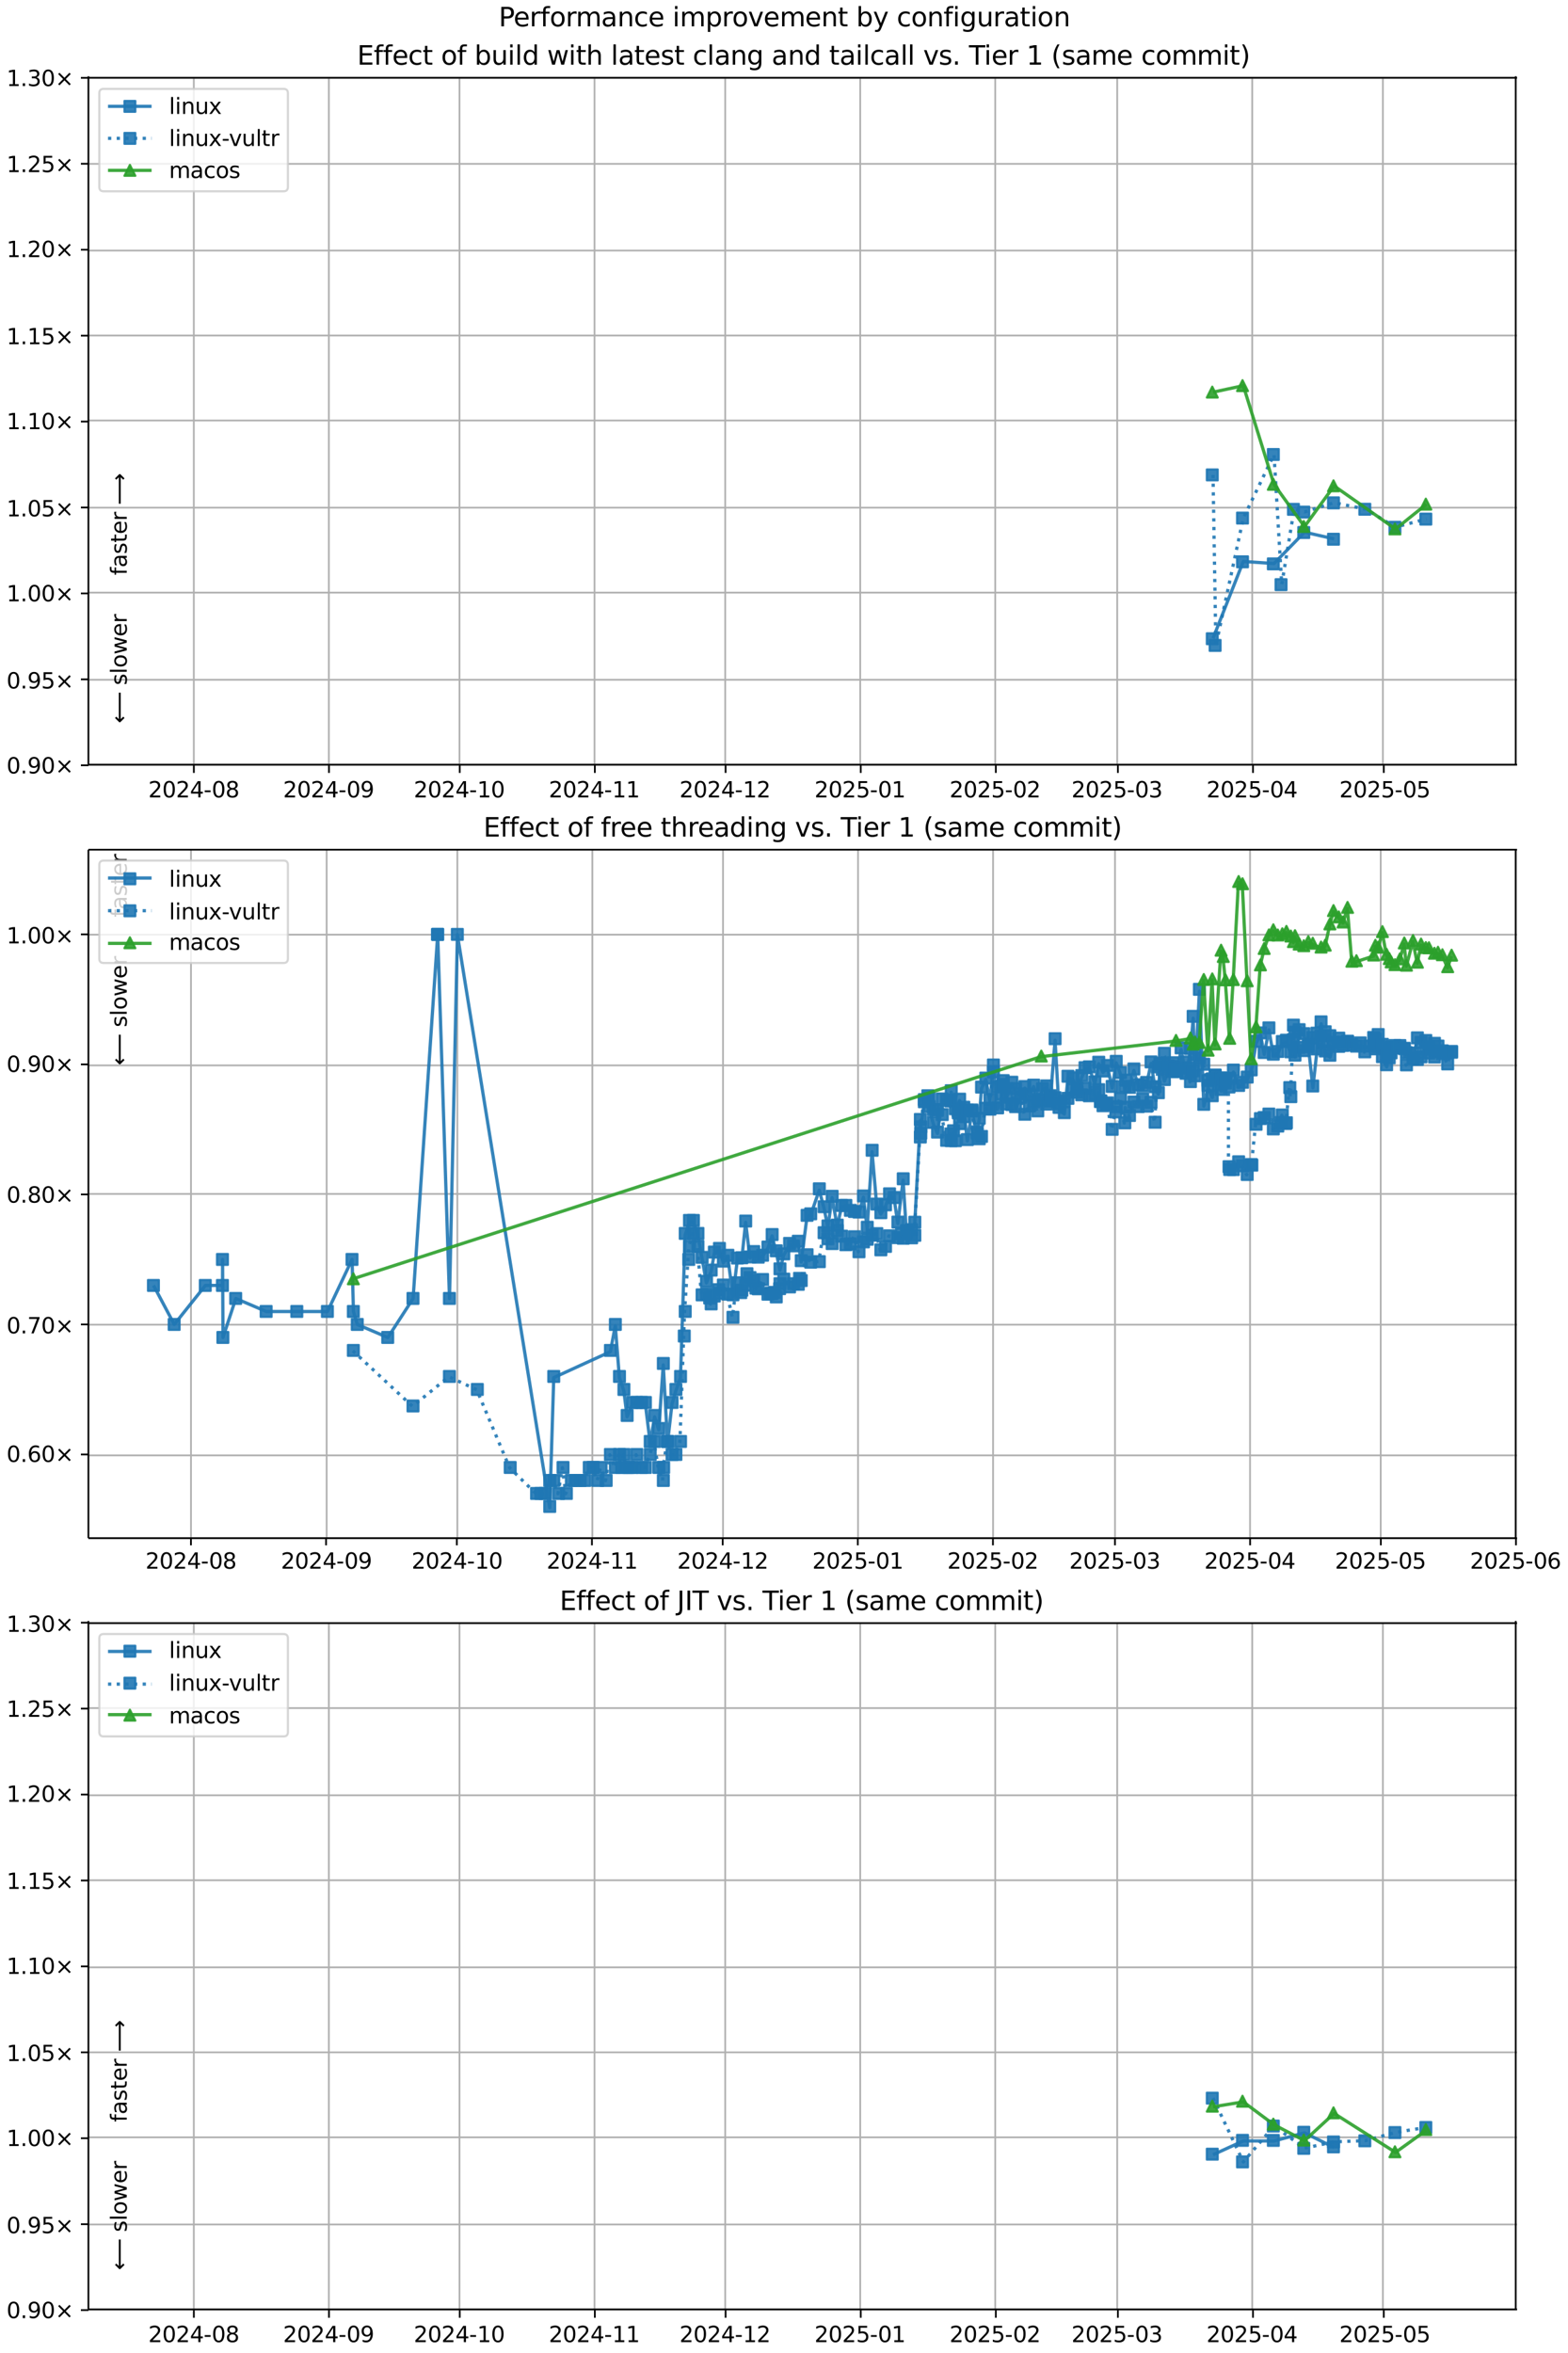 <?xml version="1.0" encoding="UTF-8"?>
<!DOCTYPE svg  PUBLIC '-//W3C//DTD SVG 1.1//EN'  'http://www.w3.org/Graphics/SVG/1.1/DTD/svg11.dtd'>
<svg width="720pt" height="1080pt" version="1.1" viewBox="0 0 720 1080" xmlns="http://www.w3.org/2000/svg" xmlns:xlink="http://www.w3.org/1999/xlink">
<defs>
<style type="text/css">*{stroke-linejoin: round; stroke-linecap: butt}</style>
</defs>
<path d="m0 1080h720v-1080h-720z" fill="#fff"/>
<path d="m40.6 351h656v-316h-656z" fill="#fff"/>
<path d="m89 351v-316" clip-path="url(#h)" fill="none" stroke="#b0b0b0" stroke-linecap="square" stroke-width=".8"/>
<defs>
<path id="g" d="m0 0v3.5" stroke="#000" stroke-width=".8"/>
</defs>
<use x="89.016" y="351.265" stroke="#000000" stroke-width=".8" xlink:href="#g"/>
<g transform="translate(68.1 366) scale(.1 -.1)">
<defs>
<path id="d" transform="scale(.016)" d="m1228 531h2203v-531h-2962v531q359 372 979 998 621 627 780 809 303 340 423 576 121 236 121 464 0 372-261 606-261 235-680 235-297 0-627-103-329-103-704-313v638q381 153 712 231 332 78 607 78 725 0 1156-363 431-362 431-968 0-288-108-546-107-257-392-607-78-91-497-524-418-433-1181-1211z"/>
<path id="b" transform="scale(.016)" d="m2034 4250q-487 0-733-480-245-479-245-1442 0-959 245-1439 246-480 733-480 491 0 736 480 246 480 246 1439 0 963-246 1442-245 480-736 480zm0 500q785 0 1199-621 414-620 414-1801 0-1178-414-1799-414-620-1199-620-784 0-1198 620-414 621-414 1799 0 1181 414 1801 414 621 1198 621z"/>
<path id="t" transform="scale(.016)" d="m2419 4116-1594-2491h1594v2491zm-166 550h794v-3041h666v-525h-666v-1100h-628v1100h-2106v609l1940 2957z"/>
<path id="f" transform="scale(.016)" d="m313 2009h1684v-512h-1684v512z"/>
<path id="ai" transform="scale(.016)" d="m2034 2216q-450 0-708-241-257-241-257-662 0-422 257-663 258-241 708-241t709 242q260 243 260 662 0 421-258 662-257 241-711 241zm-631 268q-406 100-633 378-226 279-226 679 0 559 398 884 399 325 1092 325 697 0 1094-325t397-884q0-400-227-679-226-278-629-378 456-106 710-416 255-309 255-755 0-679-414-1042-414-362-1186-362-771 0-1186 362-414 363-414 1042 0 446 256 755 257 310 713 416zm-231 997q0-362 226-565 227-203 636-203 407 0 636 203 230 203 230 565 0 363-230 566-229 203-636 203-409 0-636-203-226-203-226-566z"/>
</defs>
<use xlink:href="#d"/>
<use transform="translate(63.6)" xlink:href="#b"/>
<use transform="translate(127)" xlink:href="#d"/>
<use transform="translate(191)" xlink:href="#t"/>
<use transform="translate(254)" xlink:href="#f"/>
<use transform="translate(291)" xlink:href="#b"/>
<use transform="translate(354)" xlink:href="#ai"/>
</g>
<path d="m151 351v-316" clip-path="url(#h)" fill="none" stroke="#b0b0b0" stroke-linecap="square" stroke-width=".8"/>
<use x="151.059" y="351.265" stroke="#000000" stroke-width=".8" xlink:href="#g"/>
<g transform="translate(130 366) scale(.1 -.1)">
<defs>
<path id="ac" transform="scale(.016)" d="m703 97v575q238-113 481-172 244-59 479-59 625 0 954 420 330 420 377 1277-181-269-460-413-278-144-615-144-700 0-1108 423-408 424-408 1159 0 718 425 1152 425 435 1131 435 810 0 1236-621 427-620 427-1801 0-1103-524-1761-523-658-1407-658-238 0-482 47-243 47-506 141zm1256 1978q425 0 673 290 249 291 249 798 0 503-249 795-248 292-673 292t-673-292-248-795q0-507 248-798 248-290 673-290z"/>
</defs>
<use xlink:href="#d"/>
<use transform="translate(63.6)" xlink:href="#b"/>
<use transform="translate(127)" xlink:href="#d"/>
<use transform="translate(191)" xlink:href="#t"/>
<use transform="translate(254)" xlink:href="#f"/>
<use transform="translate(291)" xlink:href="#b"/>
<use transform="translate(354)" xlink:href="#ac"/>
</g>
<path d="m211 351v-316" clip-path="url(#h)" fill="none" stroke="#b0b0b0" stroke-linecap="square" stroke-width=".8"/>
<use x="211.102" y="351.265" stroke="#000000" stroke-width=".8" xlink:href="#g"/>
<g transform="translate(190 366) scale(.1 -.1)">
<defs>
<path id="e" transform="scale(.016)" d="m794 531h1031v3560l-1122-225v575l1116 225h631v-4135h1031v-531h-2687v531z"/>
</defs>
<use xlink:href="#d"/>
<use transform="translate(63.6)" xlink:href="#b"/>
<use transform="translate(127)" xlink:href="#d"/>
<use transform="translate(191)" xlink:href="#t"/>
<use transform="translate(254)" xlink:href="#f"/>
<use transform="translate(291)" xlink:href="#e"/>
<use transform="translate(354)" xlink:href="#b"/>
</g>
<path d="m273 351v-316" clip-path="url(#h)" fill="none" stroke="#b0b0b0" stroke-linecap="square" stroke-width=".8"/>
<use x="273.145" y="351.265" stroke="#000000" stroke-width=".8" xlink:href="#g"/>
<g transform="translate(252 366) scale(.1 -.1)">
<use xlink:href="#d"/>
<use transform="translate(63.6)" xlink:href="#b"/>
<use transform="translate(127)" xlink:href="#d"/>
<use transform="translate(191)" xlink:href="#t"/>
<use transform="translate(254)" xlink:href="#f"/>
<use transform="translate(291)" xlink:href="#e"/>
<use transform="translate(354)" xlink:href="#e"/>
</g>
<path d="m333 351v-316" clip-path="url(#h)" fill="none" stroke="#b0b0b0" stroke-linecap="square" stroke-width=".8"/>
<use x="333.187" y="351.265" stroke="#000000" stroke-width=".8" xlink:href="#g"/>
<g transform="translate(312 366) scale(.1 -.1)">
<use xlink:href="#d"/>
<use transform="translate(63.6)" xlink:href="#b"/>
<use transform="translate(127)" xlink:href="#d"/>
<use transform="translate(191)" xlink:href="#t"/>
<use transform="translate(254)" xlink:href="#f"/>
<use transform="translate(291)" xlink:href="#e"/>
<use transform="translate(354)" xlink:href="#d"/>
</g>
<path d="m395 351v-316" clip-path="url(#h)" fill="none" stroke="#b0b0b0" stroke-linecap="square" stroke-width=".8"/>
<use x="395.231" y="351.265" stroke="#000000" stroke-width=".8" xlink:href="#g"/>
<g transform="translate(374 366) scale(.1 -.1)">
<defs>
<path id="j" transform="scale(.016)" d="m691 4666h2478v-532h-1900v-1143q137 47 274 70 138 23 276 23 781 0 1237-428 457-428 457-1159 0-753-469-1171-469-417-1322-417-294 0-599 50-304 50-629 150v635q281-153 581-228t634-75q541 0 856 284 316 284 316 772 0 487-316 771-315 285-856 285-253 0-505-56-251-56-513-175v2344z"/>
</defs>
<use xlink:href="#d"/>
<use transform="translate(63.6)" xlink:href="#b"/>
<use transform="translate(127)" xlink:href="#d"/>
<use transform="translate(191)" xlink:href="#j"/>
<use transform="translate(254)" xlink:href="#f"/>
<use transform="translate(291)" xlink:href="#b"/>
<use transform="translate(354)" xlink:href="#e"/>
</g>
<path d="m457 351v-316" clip-path="url(#h)" fill="none" stroke="#b0b0b0" stroke-linecap="square" stroke-width=".8"/>
<use x="457.274" y="351.265" stroke="#000000" stroke-width=".8" xlink:href="#g"/>
<g transform="translate(436 366) scale(.1 -.1)">
<use xlink:href="#d"/>
<use transform="translate(63.6)" xlink:href="#b"/>
<use transform="translate(127)" xlink:href="#d"/>
<use transform="translate(191)" xlink:href="#j"/>
<use transform="translate(254)" xlink:href="#f"/>
<use transform="translate(291)" xlink:href="#b"/>
<use transform="translate(354)" xlink:href="#d"/>
</g>
<path d="m513 351v-316" clip-path="url(#h)" fill="none" stroke="#b0b0b0" stroke-linecap="square" stroke-width=".8"/>
<use x="513.313" y="351.265" stroke="#000000" stroke-width=".8" xlink:href="#g"/>
<g transform="translate(492 366) scale(.1 -.1)">
<defs>
<path id="af" transform="scale(.016)" d="m2597 2516q453-97 707-404 255-306 255-756 0-690-475-1069-475-378-1350-378-293 0-604 58t-642 174v609q262-153 574-231 313-78 654-78 593 0 904 234t311 681q0 413-289 645-289 233-804 233h-544v519h569q465 0 712 186t247 536q0 359-255 551-254 193-729 193-260 0-557-57-297-56-653-174v562q360 100 674 150t592 50q719 0 1137-327 419-326 419-882 0-388-222-655t-631-370z"/>
</defs>
<use xlink:href="#d"/>
<use transform="translate(63.6)" xlink:href="#b"/>
<use transform="translate(127)" xlink:href="#d"/>
<use transform="translate(191)" xlink:href="#j"/>
<use transform="translate(254)" xlink:href="#f"/>
<use transform="translate(291)" xlink:href="#b"/>
<use transform="translate(354)" xlink:href="#af"/>
</g>
<path d="m575 351v-316" clip-path="url(#h)" fill="none" stroke="#b0b0b0" stroke-linecap="square" stroke-width=".8"/>
<use x="575.357" y="351.265" stroke="#000000" stroke-width=".8" xlink:href="#g"/>
<g transform="translate(554 366) scale(.1 -.1)">
<use xlink:href="#d"/>
<use transform="translate(63.6)" xlink:href="#b"/>
<use transform="translate(127)" xlink:href="#d"/>
<use transform="translate(191)" xlink:href="#j"/>
<use transform="translate(254)" xlink:href="#f"/>
<use transform="translate(291)" xlink:href="#b"/>
<use transform="translate(354)" xlink:href="#t"/>
</g>
<path d="m635 351v-316" clip-path="url(#h)" fill="none" stroke="#b0b0b0" stroke-linecap="square" stroke-width=".8"/>
<use x="635.399" y="351.265" stroke="#000000" stroke-width=".8" xlink:href="#g"/>
<g transform="translate(615 366) scale(.1 -.1)">
<use xlink:href="#d"/>
<use transform="translate(63.6)" xlink:href="#b"/>
<use transform="translate(127)" xlink:href="#d"/>
<use transform="translate(191)" xlink:href="#j"/>
<use transform="translate(254)" xlink:href="#f"/>
<use transform="translate(291)" xlink:href="#b"/>
<use transform="translate(354)" xlink:href="#j"/>
</g>
<path d="m40.6 351h656" clip-path="url(#h)" fill="none" stroke="#b0b0b0" stroke-linecap="square" stroke-width=".8"/>
<defs>
<path id="m" d="m0 0h-3.5" stroke="#000" stroke-width=".8"/>
</defs>
<use x="40.646" y="351.265" stroke="#000000" stroke-width=".8" xlink:href="#m"/>
<g transform="translate(3 355) scale(.1 -.1)">
<defs>
<path id="k" transform="scale(.016)" d="m684 794h660v-794h-660v794z"/>
<path id="n" transform="scale(.016)" d="m4488 3438-1429-1435 1429-1428-372-378-1435 1434-1434-1434-369 378 1425 1428-1425 1435 369 378 1434-1435 1435 1435 372-378z"/>
</defs>
<use xlink:href="#b"/>
<use transform="translate(63.6)" xlink:href="#k"/>
<use transform="translate(95.4)" xlink:href="#ac"/>
<use transform="translate(159)" xlink:href="#b"/>
<use transform="translate(223)" xlink:href="#n"/>
</g>
<path d="m40.6 312h656" clip-path="url(#h)" fill="none" stroke="#b0b0b0" stroke-linecap="square" stroke-width=".8"/>
<use x="40.646" y="311.823" stroke="#000000" stroke-width=".8" xlink:href="#m"/>
<g transform="translate(3 316) scale(.1 -.1)">
<use xlink:href="#b"/>
<use transform="translate(63.6)" xlink:href="#k"/>
<use transform="translate(95.4)" xlink:href="#ac"/>
<use transform="translate(159)" xlink:href="#j"/>
<use transform="translate(223)" xlink:href="#n"/>
</g>
<path d="m40.6 272h656" clip-path="url(#h)" fill="none" stroke="#b0b0b0" stroke-linecap="square" stroke-width=".8"/>
<use x="40.646" y="272.382" stroke="#000000" stroke-width=".8" xlink:href="#m"/>
<g transform="translate(3 276) scale(.1 -.1)">
<use xlink:href="#e"/>
<use transform="translate(63.6)" xlink:href="#k"/>
<use transform="translate(95.4)" xlink:href="#b"/>
<use transform="translate(159)" xlink:href="#b"/>
<use transform="translate(223)" xlink:href="#n"/>
</g>
<path d="m40.6 233h656" clip-path="url(#h)" fill="none" stroke="#b0b0b0" stroke-linecap="square" stroke-width=".8"/>
<use x="40.646" y="232.94" stroke="#000000" stroke-width=".8" xlink:href="#m"/>
<g transform="translate(3 237) scale(.1 -.1)">
<use xlink:href="#e"/>
<use transform="translate(63.6)" xlink:href="#k"/>
<use transform="translate(95.4)" xlink:href="#b"/>
<use transform="translate(159)" xlink:href="#j"/>
<use transform="translate(223)" xlink:href="#n"/>
</g>
<path d="m40.6 193h656" clip-path="url(#h)" fill="none" stroke="#b0b0b0" stroke-linecap="square" stroke-width=".8"/>
<use x="40.646" y="193.499" stroke="#000000" stroke-width=".8" xlink:href="#m"/>
<g transform="translate(3 197) scale(.1 -.1)">
<use xlink:href="#e"/>
<use transform="translate(63.6)" xlink:href="#k"/>
<use transform="translate(95.4)" xlink:href="#e"/>
<use transform="translate(159)" xlink:href="#b"/>
<use transform="translate(223)" xlink:href="#n"/>
</g>
<path d="m40.6 154h656" clip-path="url(#h)" fill="none" stroke="#b0b0b0" stroke-linecap="square" stroke-width=".8"/>
<use x="40.646" y="154.057" stroke="#000000" stroke-width=".8" xlink:href="#m"/>
<g transform="translate(3 158) scale(.1 -.1)">
<use xlink:href="#e"/>
<use transform="translate(63.6)" xlink:href="#k"/>
<use transform="translate(95.4)" xlink:href="#e"/>
<use transform="translate(159)" xlink:href="#j"/>
<use transform="translate(223)" xlink:href="#n"/>
</g>
<path d="m40.6 115h656" clip-path="url(#h)" fill="none" stroke="#b0b0b0" stroke-linecap="square" stroke-width=".8"/>
<use x="40.646" y="114.616" stroke="#000000" stroke-width=".8" xlink:href="#m"/>
<g transform="translate(3 118) scale(.1 -.1)">
<use xlink:href="#e"/>
<use transform="translate(63.6)" xlink:href="#k"/>
<use transform="translate(95.4)" xlink:href="#d"/>
<use transform="translate(159)" xlink:href="#b"/>
<use transform="translate(223)" xlink:href="#n"/>
</g>
<path d="m40.6 75.2h656" clip-path="url(#h)" fill="none" stroke="#b0b0b0" stroke-linecap="square" stroke-width=".8"/>
<use x="40.646" y="75.174" stroke="#000000" stroke-width=".8" xlink:href="#m"/>
<g transform="translate(3 79) scale(.1 -.1)">
<use xlink:href="#e"/>
<use transform="translate(63.6)" xlink:href="#k"/>
<use transform="translate(95.4)" xlink:href="#d"/>
<use transform="translate(159)" xlink:href="#j"/>
<use transform="translate(223)" xlink:href="#n"/>
</g>
<path d="m40.6 35.7h656" clip-path="url(#h)" fill="none" stroke="#b0b0b0" stroke-linecap="square" stroke-width=".8"/>
<use x="40.646" y="35.733" stroke="#000000" stroke-width=".8" xlink:href="#m"/>
<g transform="translate(3 39.5) scale(.1 -.1)">
<use xlink:href="#e"/>
<use transform="translate(63.6)" xlink:href="#k"/>
<use transform="translate(95.4)" xlink:href="#af"/>
<use transform="translate(159)" xlink:href="#b"/>
<use transform="translate(223)" xlink:href="#n"/>
</g>
<path d="m557 293 13.9-35.3 14.1 0.955 14-14.4 13.6 3.09" clip-path="url(#h)" fill="none" stroke="#1f77b4" stroke-linecap="square" stroke-opacity=".9" stroke-width="1.5"/>
<defs>
<path id="a" d="m-2.5 2.5h5v-5h-5z" stroke="#1f77b4" stroke-opacity=".9"/>
</defs>
<g clip-path="url(#h)" fill="#1f77b4" fill-opacity=".9" stroke="#1f77b4" stroke-opacity=".9">
<use x="556.656" y="293.173" xlink:href="#a"/>
<use x="570.542" y="257.863" xlink:href="#a"/>
<use x="584.691" y="258.818" xlink:href="#a"/>
<use x="598.673" y="244.418" xlink:href="#a"/>
<use x="612.315" y="247.508" xlink:href="#a"/>
</g>
<g stroke="#1f77b4" stroke-opacity=".9">
<path d="m557 218 1.31 78.3 12.6-58.5 14.1-29.2 3.55 59.7 5.69-34.6 4.74 1.27 13.6-4.23 14.4 2.93 13.8 8.27 14.2-3.75" clip-path="url(#h)" fill="none" stroke-dasharray="1.5,2.475" stroke-width="1.5"/>
<g clip-path="url(#h)" fill="#1f77b4" fill-opacity=".9">
<use x="556.656" y="217.973" xlink:href="#a"/>
<use x="557.964" y="296.237" xlink:href="#a"/>
<use x="570.542" y="237.787" xlink:href="#a"/>
<use x="584.691" y="208.61" xlink:href="#a"/>
<use x="588.238" y="268.348" xlink:href="#a"/>
<use x="593.928" y="233.78" xlink:href="#a"/>
<use x="598.673" y="235.05" xlink:href="#a"/>
<use x="612.315" y="230.816" xlink:href="#a"/>
<use x="626.703" y="233.746" xlink:href="#a"/>
<use x="640.532" y="242.019" xlink:href="#a"/>
<use x="654.714" y="238.266" xlink:href="#a"/>
</g>
</g>
<path d="m557 180 13.9-2.98 14.1 45.3 14 19.4 13.6-18.7 28.2 19.8 14.2-11.4" clip-path="url(#h)" fill="none" stroke="#2ca02c" stroke-linecap="square" stroke-opacity=".9" stroke-width="1.5"/>
<defs>
<path id="c" d="m0-2.5-2.5 5h5z" stroke="#2ca02c" stroke-opacity=".9"/>
</defs>
<g clip-path="url(#h)" fill="#2ca02c" fill-opacity=".9" stroke="#2ca02c" stroke-opacity=".9">
<use x="556.656" y="179.969" xlink:href="#c"/>
<use x="570.542" y="176.993" xlink:href="#c"/>
<use x="584.691" y="222.294" xlink:href="#c"/>
<use x="598.673" y="241.649" xlink:href="#c"/>
<use x="612.315" y="222.988" xlink:href="#c"/>
<use x="640.532" y="242.767" xlink:href="#c"/>
<use x="654.714" y="231.393" xlink:href="#c"/>
</g>
<path d="m40.6 351v-316" fill="none" stroke="#000" stroke-linecap="square" stroke-width=".8"/>
<path d="m696 351v-316" fill="none" stroke="#000" stroke-linecap="square" stroke-width=".8"/>
<path d="m40.6 351h656" fill="none" stroke="#000" stroke-linecap="square" stroke-width=".8"/>
<path d="m40.6 35.7h656" fill="none" stroke="#000" stroke-linecap="square" stroke-width=".8"/>
<g clip-path="url(#h)">
<g transform="translate(58.2 264) rotate(-90) scale(.1 -.1)">
<defs>
<path id="y" transform="scale(.016)" d="m2375 4863v-479h-550q-309 0-430-125-120-125-120-450v-309h947v-447h-947v-3053h-578v3053h-550v447h550v244q0 584 272 851 272 268 862 268h544z"/>
<path id="u" transform="scale(.016)" d="m2194 1759q-697 0-966-159t-269-544q0-306 202-486 202-179 548-179 479 0 768 339t289 901v128h-572zm1147 238v-2e3h-575v531q-197-318-491-470t-719-152q-537 0-855 302-317 302-317 808 0 590 395 890 396 300 1180 300h807v57q0 397-261 614t-733 217q-300 0-585-72-284-72-546-216v532q315 122 612 182 297 61 578 61 760 0 1135-394 375-393 375-1193z"/>
<path id="v" transform="scale(.016)" d="m2834 3397v-544q-243 125-506 187-262 63-544 63-428 0-642-131t-214-394q0-200 153-314t616-217l197-44q612-131 870-370t258-667q0-488-386-773-386-284-1061-284-281 0-586 55t-642 164v594q319-166 628-249 309-82 613-82 406 0 624 139 219 139 219 392 0 234-158 359-157 125-692 241l-200 47q-534 112-772 345-237 233-237 639 0 494 350 762 350 269 994 269 318 0 599-47 282-46 519-140z"/>
<path id="p" transform="scale(.016)" d="m1172 4494v-994h1184v-447h-1184v-1900q0-428 117-550t477-122h590v-481h-590q-666 0-919 248-253 249-253 905v1900h-422v447h422v994h578z"/>
<path id="o" transform="scale(.016)" d="m3597 1894v-281h-2644q38-594 358-905t892-311q331 0 642 81t618 244v-544q-310-131-635-200t-659-69q-838 0-1327 487-489 488-489 1320 0 859 464 1363 464 505 1252 505 706 0 1117-455 411-454 411-1235zm-575 169q-6 471-264 752-258 282-683 282-481 0-770-272t-333-766l2050 4z"/>
<path id="r" transform="scale(.016)" d="m2631 2963q-97 56-211 82-114 27-251 27-488 0-749-317t-261-911v-1844h-578v3500h578v-544q182 319 472 473 291 155 707 155 59 0 131-8 72-7 159-23l3-590z"/>
<path id="ao" transform="scale(.016)" d="m8863 2147v-281l-1229-1228-375 375 729 728h-7622v531h7622l-729 728 375 375 1229-1228z"/>
</defs>
<use xlink:href="#y"/>
<use transform="translate(35.2)" xlink:href="#u"/>
<use transform="translate(96.5)" xlink:href="#v"/>
<use transform="translate(149)" xlink:href="#p"/>
<use transform="translate(188)" xlink:href="#o"/>
<use transform="translate(249)" xlink:href="#r"/>
<use transform="translate(290)" xlink:href="#DejaVuSans-20"/>
<use transform="translate(322)" xlink:href="#ao"/>
</g>
</g>
<g clip-path="url(#h)">
<g transform="translate(58.2 332) rotate(-90) scale(.1 -.1)">
<defs>
<path id="ap" transform="scale(.016)" d="m313 1866v281l1228 1228 375-375-728-728h7621v-531h-7621l728-728-375-375-1228 1228z"/>
<path id="s" transform="scale(.016)" d="m603 4863h575v-4863h-575v4863z"/>
<path id="w" transform="scale(.016)" d="m1959 3097q-462 0-731-361t-269-989 267-989q268-361 733-361 460 0 728 362 269 363 269 988 0 622-269 986-268 364-728 364zm0 487q750 0 1178-488 429-487 429-1349 0-859-429-1349-428-489-1178-489-753 0-1180 489-426 490-426 1349 0 862 426 1349 427 488 1180 488z"/>
<path id="ag" transform="scale(.016)" d="m269 3500h575l719-2731 715 2731h678l719-2731 716 2731h575l-916-3500h-678l-753 2869-756-2869h-679l-915 3500z"/>
</defs>
<use xlink:href="#ap"/>
<use transform="translate(143)" xlink:href="#DejaVuSans-20"/>
<use transform="translate(175)" xlink:href="#v"/>
<use transform="translate(227)" xlink:href="#s"/>
<use transform="translate(255)" xlink:href="#w"/>
<use transform="translate(316)" xlink:href="#ag"/>
<use transform="translate(398)" xlink:href="#o"/>
<use transform="translate(460)" xlink:href="#r"/>
</g>
</g>
<g transform="translate(164 29.7) scale(.12 -.12)">
<defs>
<path id="al" transform="scale(.016)" d="m628 4666h2950v-532h-2319v-1381h2222v-531h-2222v-1691h2375v-531h-3006v4666z"/>
<path id="aa" transform="scale(.016)" d="m3122 3366v-538q-244 135-489 202t-495 67q-560 0-870-355-309-354-309-995t309-996q310-354 870-354 250 0 495 67t489 202v-532q-241-112-499-168-257-57-548-57-791 0-1257 497-465 497-465 1341 0 856 470 1346 471 491 1290 491 265 0 518-55 253-54 491-163z"/>
<path id="ar" transform="scale(.016)" d="m3116 1747q0 634-261 995t-717 361q-457 0-718-361t-261-995 261-995 718-361q456 0 717 361t261 995zm-1957 1222q182 312 458 463 277 152 661 152 638 0 1036-506 399-506 399-1331t-399-1332q-398-506-1036-506-384 0-661 152-276 152-458 464v-525h-578v4863h578v-1894z"/>
<path id="ab" transform="scale(.016)" d="m544 1381v2119h575v-2097q0-497 193-746 194-248 582-248 465 0 735 297 271 297 271 810v1984h575v-3500h-575v538q-209-319-486-474-276-155-642-155-603 0-916 375-312 375-312 1097zm1447 2203z"/>
<path id="q" transform="scale(.016)" d="m603 3500h575v-3500h-575v3500zm0 1363h575v-729h-575v729z"/>
<path id="ak" transform="scale(.016)" d="m2906 2969v1894h575v-4863h-575v525q-181-312-458-464-276-152-664-152-634 0-1033 506-398 507-398 1332t398 1331q399 506 1033 506 388 0 664-152 277-151 458-463zm-1959-1222q0-634 261-995t717-361 718 361q263 361 263 995t-263 995q-262 361-718 361t-717-361-261-995z"/>
<path id="aq" transform="scale(.016)" d="m3513 2113v-2113h-575v2094q0 497-194 743-194 247-581 247-466 0-735-297-269-296-269-809v-1978h-578v4863h578v-1907q207 316 486 472 280 156 646 156 603 0 912-373 310-373 310-1098z"/>
<path id="z" transform="scale(.016)" d="m3513 2113v-2113h-575v2094q0 497-194 743-194 247-581 247-466 0-735-297-269-296-269-809v-1978h-578v3500h578v-544q207 316 486 472 280 156 646 156 603 0 912-373 310-373 310-1098z"/>
<path id="aj" transform="scale(.016)" d="m2906 1791q0 625-258 968-257 344-723 344-462 0-720-344-258-343-258-968 0-622 258-966t720-344q466 0 723 344 258 344 258 966zm575-1357q0-893-397-1329-396-436-1215-436-303 0-572 45t-522 139v559q253-137 500-202 247-66 503-66 566 0 847 295t281 892v285q-178-310-456-463t-666-153q-643 0-1037 490-394 491-394 1301 0 812 394 1302 394 491 1037 491 388 0 666-153t456-462v531h575v-3066z"/>
<path id="ad" transform="scale(.016)" d="m191 3500h609l1094-2937 1094 2937h609l-1313-3500h-781l-1312 3500z"/>
<path id="ah" transform="scale(.016)" d="m-19 4666h3947v-532h-1656v-4134h-634v4134h-1657v532z"/>
<path id="an" transform="scale(.016)" d="m1984 4856q-418-718-622-1422-203-703-203-1425 0-721 205-1429t620-1424h-500q-468 735-701 1444t-233 1409q0 697 231 1403 232 707 703 1444h500z"/>
<path id="x" transform="scale(.016)" d="m3328 2828q216 388 516 572t706 184q547 0 844-383 297-382 297-1088v-2113h-578v2094q0 503-179 746-178 244-543 244-447 0-707-297-259-296-259-809v-1978h-578v2094q0 506-178 748t-550 242q-441 0-701-298-259-298-259-808v-1978h-578v3500h578v-544q197 322 472 475t653 153q382 0 649-194 267-193 395-562z"/>
<path id="am" transform="scale(.016)" d="m513 4856h500q468-737 701-1444 233-706 233-1403 0-700-233-1409t-701-1444h-500q415 716 620 1424t205 1429q0 722-205 1425-205 704-620 1422z"/>
</defs>
<use xlink:href="#al"/>
<use transform="translate(63.2)" xlink:href="#y"/>
<use transform="translate(98.4)" xlink:href="#y"/>
<use transform="translate(134)" xlink:href="#o"/>
<use transform="translate(195)" xlink:href="#aa"/>
<use transform="translate(250)" xlink:href="#p"/>
<use transform="translate(289)" xlink:href="#DejaVuSans-20"/>
<use transform="translate(321)" xlink:href="#w"/>
<use transform="translate(382)" xlink:href="#y"/>
<use transform="translate(417)" xlink:href="#DejaVuSans-20"/>
<use transform="translate(449)" xlink:href="#ar"/>
<use transform="translate(513)" xlink:href="#ab"/>
<use transform="translate(576)" xlink:href="#q"/>
<use transform="translate(604)" xlink:href="#s"/>
<use transform="translate(632)" xlink:href="#ak"/>
<use transform="translate(695)" xlink:href="#DejaVuSans-20"/>
<use transform="translate(727)" xlink:href="#ag"/>
<use transform="translate(809)" xlink:href="#q"/>
<use transform="translate(837)" xlink:href="#p"/>
<use transform="translate(876)" xlink:href="#aq"/>
<use transform="translate(939)" xlink:href="#DejaVuSans-20"/>
<use transform="translate(971)" xlink:href="#s"/>
<use transform="translate(999)" xlink:href="#u"/>
<use transform="translate(1060)" xlink:href="#p"/>
<use transform="translate(1099)" xlink:href="#o"/>
<use transform="translate(1161)" xlink:href="#v"/>
<use transform="translate(1213)" xlink:href="#p"/>
<use transform="translate(1252)" xlink:href="#DejaVuSans-20"/>
<use transform="translate(1284)" xlink:href="#aa"/>
<use transform="translate(1339)" xlink:href="#s"/>
<use transform="translate(1367)" xlink:href="#u"/>
<use transform="translate(1428)" xlink:href="#z"/>
<use transform="translate(1491)" xlink:href="#aj"/>
<use transform="translate(1555)" xlink:href="#DejaVuSans-20"/>
<use transform="translate(1586)" xlink:href="#u"/>
<use transform="translate(1648)" xlink:href="#z"/>
<use transform="translate(1711)" xlink:href="#ak"/>
<use transform="translate(1775)" xlink:href="#DejaVuSans-20"/>
<use transform="translate(1806)" xlink:href="#p"/>
<use transform="translate(1846)" xlink:href="#u"/>
<use transform="translate(1907)" xlink:href="#q"/>
<use transform="translate(1935)" xlink:href="#s"/>
<use transform="translate(1962)" xlink:href="#aa"/>
<use transform="translate(2017)" xlink:href="#u"/>
<use transform="translate(2079)" xlink:href="#s"/>
<use transform="translate(2106)" xlink:href="#s"/>
<use transform="translate(2134)" xlink:href="#DejaVuSans-20"/>
<use transform="translate(2166)" xlink:href="#ad"/>
<use transform="translate(2225)" xlink:href="#v"/>
<use transform="translate(2277)" xlink:href="#k"/>
<use transform="translate(2309)" xlink:href="#DejaVuSans-20"/>
<use transform="translate(2341)" xlink:href="#ah"/>
<use transform="translate(2399)" xlink:href="#q"/>
<use transform="translate(2427)" xlink:href="#o"/>
<use transform="translate(2488)" xlink:href="#r"/>
<use transform="translate(2529)" xlink:href="#DejaVuSans-20"/>
<use transform="translate(2561)" xlink:href="#e"/>
<use transform="translate(2625)" xlink:href="#DejaVuSans-20"/>
<use transform="translate(2656)" xlink:href="#an"/>
<use transform="translate(2696)" xlink:href="#v"/>
<use transform="translate(2748)" xlink:href="#u"/>
<use transform="translate(2809)" xlink:href="#x"/>
<use transform="translate(2906)" xlink:href="#o"/>
<use transform="translate(2968)" xlink:href="#DejaVuSans-20"/>
<use transform="translate(3e3)" xlink:href="#aa"/>
<use transform="translate(3055)" xlink:href="#w"/>
<use transform="translate(3116)" xlink:href="#x"/>
<use transform="translate(3213)" xlink:href="#x"/>
<use transform="translate(3311)" xlink:href="#q"/>
<use transform="translate(3338)" xlink:href="#p"/>
<use transform="translate(3378)" xlink:href="#am"/>
</g>
<path d="m47.6 87.8h82.6q2 0 2-2v-43q0-2-2-2h-82.6q-2 0-2 2v43q0 2 2 2z" fill="#fff" opacity=".8" stroke="#ccc"/>
<path d="m49.6 48.8h10 10" fill="none" stroke="#1f77b4" stroke-linecap="square" stroke-opacity=".9" stroke-width="1.5"/>
<use x="59.646" y="48.831" fill="#1f77b4" fill-opacity=".9" stroke="#1f77b4" stroke-opacity=".9" xlink:href="#a"/>
<g transform="translate(77.6 52.3) scale(.1 -.1)">
<defs>
<path id="ae" transform="scale(.016)" d="m3513 3500-1266-1703 1331-1797h-678l-1019 1375-1018-1375h-679l1360 1831-1244 1669h678l928-1247 928 1247h679z"/>
</defs>
<use xlink:href="#s"/>
<use transform="translate(27.8)" xlink:href="#q"/>
<use transform="translate(55.6)" xlink:href="#z"/>
<use transform="translate(119)" xlink:href="#ab"/>
<use transform="translate(182)" xlink:href="#ae"/>
</g>
<path d="m49.6 63.5h10 10" fill="none" stroke="#1f77b4" stroke-dasharray="1.5,2.475" stroke-opacity=".9" stroke-width="1.5"/>
<use x="59.646" y="63.509" fill="#1f77b4" fill-opacity=".9" stroke="#1f77b4" stroke-opacity=".9" xlink:href="#a"/>
<g transform="translate(77.6 67) scale(.1 -.1)">
<use xlink:href="#s"/>
<use transform="translate(27.8)" xlink:href="#q"/>
<use transform="translate(55.6)" xlink:href="#z"/>
<use transform="translate(119)" xlink:href="#ab"/>
<use transform="translate(182)" xlink:href="#ae"/>
<use transform="translate(242)" xlink:href="#f"/>
<use transform="translate(275)" xlink:href="#ad"/>
<use transform="translate(334)" xlink:href="#ab"/>
<use transform="translate(398)" xlink:href="#s"/>
<use transform="translate(425)" xlink:href="#p"/>
<use transform="translate(465)" xlink:href="#r"/>
</g>
<path d="m49.6 78.2h10 10" fill="none" stroke="#2ca02c" stroke-linecap="square" stroke-opacity=".9" stroke-width="1.5"/>
<use x="59.646" y="78.187" fill="#2ca02c" fill-opacity=".9" stroke="#2ca02c" stroke-opacity=".9" xlink:href="#c"/>
<g transform="translate(77.6 81.7) scale(.1 -.1)">
<use xlink:href="#x"/>
<use transform="translate(97.4)" xlink:href="#u"/>
<use transform="translate(159)" xlink:href="#aa"/>
<use transform="translate(214)" xlink:href="#w"/>
<use transform="translate(275)" xlink:href="#v"/>
</g>
<path d="m40.6 706h656v-316h-656z" fill="#fff"/>
<path d="m87.7 706v-316" clip-path="url(#l)" fill="none" stroke="#b0b0b0" stroke-linecap="square" stroke-width=".8"/>
<use x="87.682" y="705.793" stroke="#000000" stroke-width=".8" xlink:href="#g"/>
<g transform="translate(66.8 720) scale(.1 -.1)">
<use xlink:href="#d"/>
<use transform="translate(63.6)" xlink:href="#b"/>
<use transform="translate(127)" xlink:href="#d"/>
<use transform="translate(191)" xlink:href="#t"/>
<use transform="translate(254)" xlink:href="#f"/>
<use transform="translate(291)" xlink:href="#b"/>
<use transform="translate(354)" xlink:href="#ai"/>
</g>
<path d="m150 706v-316" clip-path="url(#l)" fill="none" stroke="#b0b0b0" stroke-linecap="square" stroke-width=".8"/>
<use x="149.725" y="705.793" stroke="#000000" stroke-width=".8" xlink:href="#g"/>
<g transform="translate(129 720) scale(.1 -.1)">
<use xlink:href="#d"/>
<use transform="translate(63.6)" xlink:href="#b"/>
<use transform="translate(127)" xlink:href="#d"/>
<use transform="translate(191)" xlink:href="#t"/>
<use transform="translate(254)" xlink:href="#f"/>
<use transform="translate(291)" xlink:href="#b"/>
<use transform="translate(354)" xlink:href="#ac"/>
</g>
<path d="m210 706v-316" clip-path="url(#l)" fill="none" stroke="#b0b0b0" stroke-linecap="square" stroke-width=".8"/>
<use x="209.767" y="705.793" stroke="#000000" stroke-width=".8" xlink:href="#g"/>
<g transform="translate(189 720) scale(.1 -.1)">
<use xlink:href="#d"/>
<use transform="translate(63.6)" xlink:href="#b"/>
<use transform="translate(127)" xlink:href="#d"/>
<use transform="translate(191)" xlink:href="#t"/>
<use transform="translate(254)" xlink:href="#f"/>
<use transform="translate(291)" xlink:href="#e"/>
<use transform="translate(354)" xlink:href="#b"/>
</g>
<path d="m272 706v-316" clip-path="url(#l)" fill="none" stroke="#b0b0b0" stroke-linecap="square" stroke-width=".8"/>
<use x="271.811" y="705.793" stroke="#000000" stroke-width=".8" xlink:href="#g"/>
<g transform="translate(251 720) scale(.1 -.1)">
<use xlink:href="#d"/>
<use transform="translate(63.6)" xlink:href="#b"/>
<use transform="translate(127)" xlink:href="#d"/>
<use transform="translate(191)" xlink:href="#t"/>
<use transform="translate(254)" xlink:href="#f"/>
<use transform="translate(291)" xlink:href="#e"/>
<use transform="translate(354)" xlink:href="#e"/>
</g>
<path d="m332 706v-316" clip-path="url(#l)" fill="none" stroke="#b0b0b0" stroke-linecap="square" stroke-width=".8"/>
<use x="331.853" y="705.793" stroke="#000000" stroke-width=".8" xlink:href="#g"/>
<g transform="translate(311 720) scale(.1 -.1)">
<use xlink:href="#d"/>
<use transform="translate(63.6)" xlink:href="#b"/>
<use transform="translate(127)" xlink:href="#d"/>
<use transform="translate(191)" xlink:href="#t"/>
<use transform="translate(254)" xlink:href="#f"/>
<use transform="translate(291)" xlink:href="#e"/>
<use transform="translate(354)" xlink:href="#d"/>
</g>
<path d="m394 706v-316" clip-path="url(#l)" fill="none" stroke="#b0b0b0" stroke-linecap="square" stroke-width=".8"/>
<use x="393.896" y="705.793" stroke="#000000" stroke-width=".8" xlink:href="#g"/>
<g transform="translate(373 720) scale(.1 -.1)">
<use xlink:href="#d"/>
<use transform="translate(63.6)" xlink:href="#b"/>
<use transform="translate(127)" xlink:href="#d"/>
<use transform="translate(191)" xlink:href="#j"/>
<use transform="translate(254)" xlink:href="#f"/>
<use transform="translate(291)" xlink:href="#b"/>
<use transform="translate(354)" xlink:href="#e"/>
</g>
<path d="m456 706v-316" clip-path="url(#l)" fill="none" stroke="#b0b0b0" stroke-linecap="square" stroke-width=".8"/>
<use x="455.94" y="705.793" stroke="#000000" stroke-width=".8" xlink:href="#g"/>
<g transform="translate(435 720) scale(.1 -.1)">
<use xlink:href="#d"/>
<use transform="translate(63.6)" xlink:href="#b"/>
<use transform="translate(127)" xlink:href="#d"/>
<use transform="translate(191)" xlink:href="#j"/>
<use transform="translate(254)" xlink:href="#f"/>
<use transform="translate(291)" xlink:href="#b"/>
<use transform="translate(354)" xlink:href="#d"/>
</g>
<path d="m512 706v-316" clip-path="url(#l)" fill="none" stroke="#b0b0b0" stroke-linecap="square" stroke-width=".8"/>
<use x="511.979" y="705.793" stroke="#000000" stroke-width=".8" xlink:href="#g"/>
<g transform="translate(491 720) scale(.1 -.1)">
<use xlink:href="#d"/>
<use transform="translate(63.6)" xlink:href="#b"/>
<use transform="translate(127)" xlink:href="#d"/>
<use transform="translate(191)" xlink:href="#j"/>
<use transform="translate(254)" xlink:href="#f"/>
<use transform="translate(291)" xlink:href="#b"/>
<use transform="translate(354)" xlink:href="#af"/>
</g>
<path d="m574 706v-316" clip-path="url(#l)" fill="none" stroke="#b0b0b0" stroke-linecap="square" stroke-width=".8"/>
<use x="574.023" y="705.793" stroke="#000000" stroke-width=".8" xlink:href="#g"/>
<g transform="translate(553 720) scale(.1 -.1)">
<use xlink:href="#d"/>
<use transform="translate(63.6)" xlink:href="#b"/>
<use transform="translate(127)" xlink:href="#d"/>
<use transform="translate(191)" xlink:href="#j"/>
<use transform="translate(254)" xlink:href="#f"/>
<use transform="translate(291)" xlink:href="#b"/>
<use transform="translate(354)" xlink:href="#t"/>
</g>
<path d="m634 706v-316" clip-path="url(#l)" fill="none" stroke="#b0b0b0" stroke-linecap="square" stroke-width=".8"/>
<use x="634.065" y="705.793" stroke="#000000" stroke-width=".8" xlink:href="#g"/>
<g transform="translate(613 720) scale(.1 -.1)">
<use xlink:href="#d"/>
<use transform="translate(63.6)" xlink:href="#b"/>
<use transform="translate(127)" xlink:href="#d"/>
<use transform="translate(191)" xlink:href="#j"/>
<use transform="translate(254)" xlink:href="#f"/>
<use transform="translate(291)" xlink:href="#b"/>
<use transform="translate(354)" xlink:href="#j"/>
</g>
<path d="m696 706v-316" clip-path="url(#l)" fill="none" stroke="#b0b0b0" stroke-linecap="square" stroke-width=".8"/>
<use x="696.108" y="705.793" stroke="#000000" stroke-width=".8" xlink:href="#g"/>
<g transform="translate(675 720) scale(.1 -.1)">
<defs>
<path id="as" transform="scale(.016)" d="m2113 2584q-425 0-674-291-248-290-248-796 0-503 248-796 249-292 674-292t673 292q248 293 248 796 0 506-248 796-248 291-673 291zm1253 1979v-575q-238 112-480 171-242 60-480 60-625 0-955-422-329-422-376-1275 184 272 462 417 279 145 613 145 703 0 1111-427 408-426 408-1160 0-719-425-1154-425-434-1131-434-810 0-1238 620-428 621-428 1799 0 1106 525 1764t1409 658q238 0 480-47t505-140z"/>
</defs>
<use xlink:href="#d"/>
<use transform="translate(63.6)" xlink:href="#b"/>
<use transform="translate(127)" xlink:href="#d"/>
<use transform="translate(191)" xlink:href="#j"/>
<use transform="translate(254)" xlink:href="#f"/>
<use transform="translate(291)" xlink:href="#b"/>
<use transform="translate(354)" xlink:href="#as"/>
</g>
<path d="m40.6 668h656" clip-path="url(#l)" fill="none" stroke="#b0b0b0" stroke-linecap="square" stroke-width=".8"/>
<use x="40.646" y="667.58" stroke="#000000" stroke-width=".8" xlink:href="#m"/>
<g transform="translate(3 671) scale(.1 -.1)">
<use xlink:href="#b"/>
<use transform="translate(63.6)" xlink:href="#k"/>
<use transform="translate(95.4)" xlink:href="#as"/>
<use transform="translate(159)" xlink:href="#b"/>
<use transform="translate(223)" xlink:href="#n"/>
</g>
<path d="m40.6 608h656" clip-path="url(#l)" fill="none" stroke="#b0b0b0" stroke-linecap="square" stroke-width=".8"/>
<use x="40.646" y="607.903" stroke="#000000" stroke-width=".8" xlink:href="#m"/>
<g transform="translate(3 612) scale(.1 -.1)">
<defs>
<path id="ay" transform="scale(.016)" d="m525 4666h3e3v-269l-1694-4397h-659l1594 4134h-2241v532z"/>
</defs>
<use xlink:href="#b"/>
<use transform="translate(63.6)" xlink:href="#k"/>
<use transform="translate(95.4)" xlink:href="#ay"/>
<use transform="translate(159)" xlink:href="#b"/>
<use transform="translate(223)" xlink:href="#n"/>
</g>
<path d="m40.6 548h656" clip-path="url(#l)" fill="none" stroke="#b0b0b0" stroke-linecap="square" stroke-width=".8"/>
<use x="40.646" y="548.225" stroke="#000000" stroke-width=".8" xlink:href="#m"/>
<g transform="translate(3 552) scale(.1 -.1)">
<use xlink:href="#b"/>
<use transform="translate(63.6)" xlink:href="#k"/>
<use transform="translate(95.4)" xlink:href="#ai"/>
<use transform="translate(159)" xlink:href="#b"/>
<use transform="translate(223)" xlink:href="#n"/>
</g>
<path d="m40.6 489h656" clip-path="url(#l)" fill="none" stroke="#b0b0b0" stroke-linecap="square" stroke-width=".8"/>
<use x="40.646" y="488.548" stroke="#000000" stroke-width=".8" xlink:href="#m"/>
<g transform="translate(3 492) scale(.1 -.1)">
<use xlink:href="#b"/>
<use transform="translate(63.6)" xlink:href="#k"/>
<use transform="translate(95.4)" xlink:href="#ac"/>
<use transform="translate(159)" xlink:href="#b"/>
<use transform="translate(223)" xlink:href="#n"/>
</g>
<path d="m40.6 429h656" clip-path="url(#l)" fill="none" stroke="#b0b0b0" stroke-linecap="square" stroke-width=".8"/>
<use x="40.646" y="428.871" stroke="#000000" stroke-width=".8" xlink:href="#m"/>
<g transform="translate(3 433) scale(.1 -.1)">
<use xlink:href="#e"/>
<use transform="translate(63.6)" xlink:href="#k"/>
<use transform="translate(95.4)" xlink:href="#b"/>
<use transform="translate(159)" xlink:href="#b"/>
<use transform="translate(223)" xlink:href="#n"/>
</g>
<g stroke="#1f77b4" stroke-opacity=".9">
<path d="m70.5 590 9.52 17.9 14.3-17.9h7.87l0.013-11.9 0.191 35.8 5.88-17.9 14 5.97h28.1l11.3-23.9 0.616 23.9 1.8 5.97 14 5.97 11.6-17.9 11.3-167 5.41 167 3.63-167 42.4 263 1.84-59.7 26-11.9 2.26-11.9 1.89 23.9 2.04 5.97 1.48 11.9 2.52-5.97h5.87l2.2 17.9 2.05-11.9 1.9 5.97 2.08-29.8 1.97 35.8 2.04-17.9 1.76-5.97 2.13-5.97 2.14-65.6 1.96-5.97h1.8l2.09 5.97 3.92 22 2.15-5.16 1.46-8.26 2.34-1.69 1.8 5.85 2.07-2.71 2.34 18.1 2.07-16.9 2.01-0.143 1.77-16.9 2 16.5 1.69-2.47 2.07 2.58 1.98-0.885 2.47-3.77 1.93-5.73 1.88 7.47 1.71 8.28 1.76-6.88 2.66-4.81 1.81 1.14 2.19-2.13 1.36 8.93 2.67-20.8 1.67-0.693 3.95-11.5 2.19 8.22 1.77 8.81 1.94-13.6 2.35 13.2 2.02-9.02 1.91-0.03 2.09 2.26 1.9 0.536 2.04 0.243 2.07-7.38 1.74 14.4 2.23-35.3 2.15 24.7 1.86 3.97 2.14-3.6 1.84-5.07 2.16 1.7 1.68 11.3 2.44-19.9 1.54 24.5 2.31-1.18 1.49-3.42 2.53-47.2 0.211 3.41 1.62-11.5 2.23 2.15 1.9 7.31 1.93 4.46 2.19-15.2 1.98 0.602 1.97 0.392 0.158-4.76 1.91 8.31 1.3 0.956 0.636-5.4 1.92 3.71 1.65 14.9 2.06-13.2 2.44 9.59 0.956-6.2 1.04-14.3 1.99-4.14 1.87 9.81 1.61-15.8 1.93 19.7 1.96-6.37 0.588-6.15 1.45 7.6 2.53-6.86 1.72 11.2 2.33-4.26 1.92-4.95 2.08 3.74 1.99-4.41 1.86 6.65 2.19-5.03 1.93-1.28 1.64 5.89 2.21-27.5 1.81 31.5 2.43 2.41 1.67-16.7 2.31 0.706 1.83 4.66 3.68-9.29 2-0.393 2.54 6.9 1.77-9.03 1.96 4.05 2.06-2.57 2.15 9.63 1.87-11.5 1.96 5.13 2 6.35 0.389-2.84 1.75 3.32 2.01-8.47 2 7.22 2.06 0.505 1.79-1.55 2.04-9.4 1.88 11.4 1.5 2.78 0.756-13.5 2.01 7.48 1.87-5.4 2.11-2.32 1.86 3.71 1.8-10.5 2.26 11.7 2.05-11.3 1.25-14.8 0.842 27.3 2.01-39.7 2.02 52.8 1.97-8.63 1.93 4.68 1.31-9.5 2.74 6.6 2.03-4.03 1.92-1.05 1.71-3.81 2.41 7.07 1.78-1.46 2.16-2.39 1.84-3.31 2.23-13.1 1.99-3.87 1.73 9.01 2.18-11.3 2.03 12.1 2.06-1.26 2.07-4.56 1.89-0.608 2.03 5.32 1.2-12.3 0.717 13.8 1.9-11.7 2.13 1.82 2.08 5.34 2.05 18.7 1.87-17 1.94-12.4 1.91 13.4 2.15 1.97 1.65-5.94 2.43-1.93 1.98 3.38 2.04-1.55 12 1.71 0.792 1.39 1.29-6.58 1.94 10.2 1.92 3.72 1.23-8.23 0.849 2.77 1.75-3.38 2.27 0.959 2.03 0.376 1 1.95 3 0.22 2.02-7.01 1.67 2.11 2.2-0.904 1.43 2.81 2.54-1.51 1.62 1.25 2.02 3.52 4.22-1.04v0" clip-path="url(#l)" fill="none" stroke-linecap="square" stroke-width="1.5"/>
<g clip-path="url(#l)" fill="#1f77b4" fill-opacity=".9">
<use x="70.45" y="590" xlink:href="#a"/>
<use x="79.973" y="607.903" xlink:href="#a"/>
<use x="94.264" y="590" xlink:href="#a"/>
<use x="102.138" y="590" xlink:href="#a"/>
<use x="102.15" y="578.064" xlink:href="#a"/>
<use x="102.341" y="613.87" xlink:href="#a"/>
<use x="108.226" y="595.967" xlink:href="#a"/>
<use x="122.203" y="601.935" xlink:href="#a"/>
<use x="136.292" y="601.935" xlink:href="#a"/>
<use x="150.333" y="601.935" xlink:href="#a"/>
<use x="161.639" y="578.064" xlink:href="#a"/>
<use x="162.255" y="601.935" xlink:href="#a"/>
<use x="164.05" y="607.903" xlink:href="#a"/>
<use x="178.037" y="613.87" xlink:href="#a"/>
<use x="189.639" y="595.967" xlink:href="#a"/>
<use x="200.943" y="428.871" xlink:href="#a"/>
<use x="200.964" y="428.871" xlink:href="#a"/>
<use x="206.37" y="595.967" xlink:href="#a"/>
<use x="210.005" y="428.871" xlink:href="#a"/>
<use x="252.433" y="691.451" xlink:href="#a"/>
<use x="254.274" y="631.774" xlink:href="#a"/>
<use x="280.3" y="619.838" xlink:href="#a"/>
<use x="282.56" y="607.903" xlink:href="#a"/>
<use x="284.45" y="631.774" xlink:href="#a"/>
<use x="286.492" y="637.741" xlink:href="#a"/>
<use x="287.972" y="649.677" xlink:href="#a"/>
<use x="290.493" y="643.709" xlink:href="#a"/>
<use x="292.388" y="643.709" xlink:href="#a"/>
<use x="294.593" y="643.709" xlink:href="#a"/>
<use x="296.361" y="643.709" xlink:href="#a"/>
<use x="298.559" y="661.612" xlink:href="#a"/>
<use x="300.613" y="649.677" xlink:href="#a"/>
<use x="302.512" y="655.644" xlink:href="#a"/>
<use x="304.594" y="625.806" xlink:href="#a"/>
<use x="306.563" y="661.612" xlink:href="#a"/>
<use x="308.602" y="643.709" xlink:href="#a"/>
<use x="310.365" y="637.741" xlink:href="#a"/>
<use x="312.499" y="631.774" xlink:href="#a"/>
<use x="314.641" y="566.129" xlink:href="#a"/>
<use x="316.596" y="560.161" xlink:href="#a"/>
<use x="318.4" y="560.161" xlink:href="#a"/>
<use x="320.488" y="566.129" xlink:href="#a"/>
<use x="322.394" y="577.114" xlink:href="#a"/>
<use x="324.412" y="588.121" xlink:href="#a"/>
<use x="326.562" y="582.96" xlink:href="#a"/>
<use x="328.021" y="574.704" xlink:href="#a"/>
<use x="330.357" y="573.013" xlink:href="#a"/>
<use x="332.158" y="578.861" xlink:href="#a"/>
<use x="334.229" y="576.154" xlink:href="#a"/>
<use x="336.565" y="594.296" xlink:href="#a"/>
<use x="338.635" y="577.443" xlink:href="#a"/>
<use x="340.644" y="577.3" xlink:href="#a"/>
<use x="342.415" y="560.45" xlink:href="#a"/>
<use x="344.417" y="576.914" xlink:href="#a"/>
<use x="346.111" y="574.443" xlink:href="#a"/>
<use x="348.179" y="577.022" xlink:href="#a"/>
<use x="350.159" y="576.137" xlink:href="#a"/>
<use x="352.631" y="572.369" xlink:href="#a"/>
<use x="354.561" y="566.639" xlink:href="#a"/>
<use x="356.438" y="574.108" xlink:href="#a"/>
<use x="358.145" y="582.384" xlink:href="#a"/>
<use x="359.908" y="575.508" xlink:href="#a"/>
<use x="362.565" y="570.697" xlink:href="#a"/>
<use x="364.375" y="571.832" xlink:href="#a"/>
<use x="366.568" y="569.704" xlink:href="#a"/>
<use x="367.926" y="578.632" xlink:href="#a"/>
<use x="370.601" y="557.823" xlink:href="#a"/>
<use x="372.272" y="557.129" xlink:href="#a"/>
<use x="376.22" y="545.654" xlink:href="#a"/>
<use x="378.41" y="553.878" xlink:href="#a"/>
<use x="380.178" y="562.688" xlink:href="#a"/>
<use x="382.113" y="549.08" xlink:href="#a"/>
<use x="384.464" y="562.32" xlink:href="#a"/>
<use x="386.487" y="553.297" xlink:href="#a"/>
<use x="388.4" y="553.268" xlink:href="#a"/>
<use x="390.487" y="555.528" xlink:href="#a"/>
<use x="392.384" y="556.064" xlink:href="#a"/>
<use x="394.428" y="556.307" xlink:href="#a"/>
<use x="396.498" y="548.928" xlink:href="#a"/>
<use x="398.237" y="563.297" xlink:href="#a"/>
<use x="400.469" y="527.965" xlink:href="#a"/>
<use x="402.623" y="552.647" xlink:href="#a"/>
<use x="404.485" y="556.618" xlink:href="#a"/>
<use x="406.626" y="553.018" xlink:href="#a"/>
<use x="408.466" y="547.951" xlink:href="#a"/>
<use x="410.628" y="549.651" xlink:href="#a"/>
<use x="412.306" y="560.924" xlink:href="#a"/>
<use x="414.749" y="541.046" xlink:href="#a"/>
<use x="416.284" y="565.592" xlink:href="#a"/>
<use x="418.594" y="564.411" xlink:href="#a"/>
<use x="420.079" y="560.992" xlink:href="#a"/>
<use x="422.607" y="513.816" xlink:href="#a"/>
<use x="422.818" y="517.222" xlink:href="#a"/>
<use x="424.437" y="505.709" xlink:href="#a"/>
<use x="426.665" y="507.856" xlink:href="#a"/>
<use x="428.564" y="515.17" xlink:href="#a"/>
<use x="430.496" y="519.627" xlink:href="#a"/>
<use x="432.681" y="504.392" xlink:href="#a"/>
<use x="434.666" y="504.994" xlink:href="#a"/>
<use x="436.633" y="505.386" xlink:href="#a"/>
<use x="436.791" y="500.623" xlink:href="#a"/>
<use x="438.703" y="508.936" xlink:href="#a"/>
<use x="440.004" y="509.892" xlink:href="#a"/>
<use x="440.64" y="504.497" xlink:href="#a"/>
<use x="442.558" y="508.205" xlink:href="#a"/>
<use x="444.21" y="523.055" xlink:href="#a"/>
<use x="446.267" y="509.899" xlink:href="#a"/>
<use x="448.703" y="519.485" xlink:href="#a"/>
<use x="449.659" y="513.282" xlink:href="#a"/>
<use x="450.701" y="498.972" xlink:href="#a"/>
<use x="452.691" y="494.83" xlink:href="#a"/>
<use x="454.557" y="504.637" xlink:href="#a"/>
<use x="456.164" y="488.823" xlink:href="#a"/>
<use x="458.094" y="508.504" xlink:href="#a"/>
<use x="460.05" y="502.137" xlink:href="#a"/>
<use x="460.638" y="495.985" xlink:href="#a"/>
<use x="462.086" y="503.585" xlink:href="#a"/>
<use x="464.612" y="496.72" xlink:href="#a"/>
<use x="466.334" y="507.943" xlink:href="#a"/>
<use x="468.667" y="503.681" xlink:href="#a"/>
<use x="470.589" y="498.732" xlink:href="#a"/>
<use x="472.668" y="502.469" xlink:href="#a"/>
<use x="474.658" y="498.057" xlink:href="#a"/>
<use x="476.519" y="504.708" xlink:href="#a"/>
<use x="478.705" y="499.678" xlink:href="#a"/>
<use x="480.637" y="498.395" xlink:href="#a"/>
<use x="482.279" y="504.285" xlink:href="#a"/>
<use x="484.49" y="476.753" xlink:href="#a"/>
<use x="486.296" y="508.288" xlink:href="#a"/>
<use x="488.723" y="510.696" xlink:href="#a"/>
<use x="490.389" y="493.984" xlink:href="#a"/>
<use x="492.695" y="494.689" xlink:href="#a"/>
<use x="494.529" y="499.346" xlink:href="#a"/>
<use x="496.717" y="493.674" xlink:href="#a"/>
<use x="498.212" y="490.056" xlink:href="#a"/>
<use x="500.214" y="489.662" xlink:href="#a"/>
<use x="502.751" y="496.567" xlink:href="#a"/>
<use x="504.523" y="487.541" xlink:href="#a"/>
<use x="506.482" y="491.59" xlink:href="#a"/>
<use x="508.539" y="489.022" xlink:href="#a"/>
<use x="510.691" y="498.652" xlink:href="#a"/>
<use x="512.56" y="487.152" xlink:href="#a"/>
<use x="514.517" y="492.283" xlink:href="#a"/>
<use x="516.512" y="498.629" xlink:href="#a"/>
<use x="516.902" y="495.79" xlink:href="#a"/>
<use x="518.649" y="499.106" xlink:href="#a"/>
<use x="520.658" y="490.639" xlink:href="#a"/>
<use x="522.653" y="497.859" xlink:href="#a"/>
<use x="524.712" y="498.364" xlink:href="#a"/>
<use x="526.503" y="496.816" xlink:href="#a"/>
<use x="528.542" y="487.412" xlink:href="#a"/>
<use x="530.422" y="498.769" xlink:href="#a"/>
<use x="531.92" y="501.546" xlink:href="#a"/>
<use x="532.676" y="488.015" xlink:href="#a"/>
<use x="534.687" y="495.493" xlink:href="#a"/>
<use x="536.56" y="490.095" xlink:href="#a"/>
<use x="538.671" y="487.774" xlink:href="#a"/>
<use x="540.532" y="491.484" xlink:href="#a"/>
<use x="542.327" y="480.961" xlink:href="#a"/>
<use x="544.589" y="492.626" xlink:href="#a"/>
<use x="546.635" y="481.279" xlink:href="#a"/>
<use x="547.881" y="466.485" xlink:href="#a"/>
<use x="548.723" y="493.788" xlink:href="#a"/>
<use x="550.738" y="454.087" xlink:href="#a"/>
<use x="552.757" y="506.881" xlink:href="#a"/>
<use x="554.728" y="498.254" xlink:href="#a"/>
<use x="556.656" y="502.938" xlink:href="#a"/>
<use x="557.964" y="493.436" xlink:href="#a"/>
<use x="560.702" y="500.034" xlink:href="#a"/>
<use x="562.731" y="496.002" xlink:href="#a"/>
<use x="564.65" y="494.953" xlink:href="#a"/>
<use x="566.36" y="491.148" xlink:href="#a"/>
<use x="568.767" y="498.215" xlink:href="#a"/>
<use x="570.542" y="496.758" xlink:href="#a"/>
<use x="572.699" y="494.372" xlink:href="#a"/>
<use x="574.542" y="491.066" xlink:href="#a"/>
<use x="576.768" y="477.942" xlink:href="#a"/>
<use x="578.762" y="474.074" xlink:href="#a"/>
<use x="580.489" y="483.08" xlink:href="#a"/>
<use x="582.664" y="471.77" xlink:href="#a"/>
<use x="584.691" y="483.872" xlink:href="#a"/>
<use x="586.749" y="482.613" xlink:href="#a"/>
<use x="588.816" y="478.048" xlink:href="#a"/>
<use x="590.703" y="477.44" xlink:href="#a"/>
<use x="592.729" y="482.765" xlink:href="#a"/>
<use x="593.928" y="470.51" xlink:href="#a"/>
<use x="594.645" y="484.292" xlink:href="#a"/>
<use x="596.546" y="472.602" xlink:href="#a"/>
<use x="598.673" y="474.426" xlink:href="#a"/>
<use x="600.754" y="479.762" xlink:href="#a"/>
<use x="602.8" y="498.466" xlink:href="#a"/>
<use x="604.672" y="481.452" xlink:href="#a"/>
<use x="606.608" y="469.015" xlink:href="#a"/>
<use x="608.517" y="482.391" xlink:href="#a"/>
<use x="610.67" y="484.359" xlink:href="#a"/>
<use x="612.315" y="478.418" xlink:href="#a"/>
<use x="614.748" y="476.488" xlink:href="#a"/>
<use x="616.73" y="479.864" xlink:href="#a"/>
<use x="618.773" y="478.315" xlink:href="#a"/>
<use x="630.762" y="480.028" xlink:href="#a"/>
<use x="631.554" y="481.414" xlink:href="#a"/>
<use x="632.844" y="474.836" xlink:href="#a"/>
<use x="634.787" y="484.99" xlink:href="#a"/>
<use x="636.708" y="488.715" xlink:href="#a"/>
<use x="637.936" y="480.481" xlink:href="#a"/>
<use x="638.784" y="483.247" xlink:href="#a"/>
<use x="640.532" y="479.869" xlink:href="#a"/>
<use x="642.802" y="480.828" xlink:href="#a"/>
<use x="644.828" y="481.204" xlink:href="#a"/>
<use x="645.83" y="483.151" xlink:href="#a"/>
<use x="648.832" y="483.371" xlink:href="#a"/>
<use x="650.851" y="476.363" xlink:href="#a"/>
<use x="652.518" y="478.471" xlink:href="#a"/>
<use x="654.714" y="477.567" xlink:href="#a"/>
<use x="656.141" y="480.372" xlink:href="#a"/>
<use x="658.681" y="478.863" xlink:href="#a"/>
<use x="660.304" y="480.114" xlink:href="#a"/>
<use x="662.326" y="483.631" xlink:href="#a"/>
<use x="664.753" y="483.069" xlink:href="#a"/>
<use x="666.545" y="482.593" xlink:href="#a"/>
</g>
</g>
<g stroke="#1f77b4" stroke-opacity=".9">
<path d="m162 620 27.4 25.5 16.7-13.6 12.8 5.97 15.1 35.8 12.1 11.9h3.92l2.13-5.97h1.84l2.23 5.97 2.03-11.9 1.53 11.9 2.29-5.97h6.22l2-5.97h1.8l2.12 5.97 1.5-5.97 2.35 5.97 1.95-11.9 2.26 5.97 1.89-5.97 1.02 5.97 1.02-5.97 1.48 5.97h2.52l1.89-5.97 2.21 5.97h1.77l2.2-5.97 2.05-5.97 1.9 11.9 2.08 5.97 0.151-5.97 1.82-11.9 2.04 5.97h1.76l2.13-5.97 2.14-59.7 1.96-29.8 1.8-5.97 2.09 5.97 1.91 22.2 2.02-0.394 1.46 1.84 0.692 2.71 1.46-3.62 1.94-2.89 0.393 1.63 1.8-3.8 2.07 4.2 2.34 10.6 2.07-15.9 1.52 4.53 0.492-1.12 1.77-2.26 0.574-5.32 1.43 1.79 1.69 1.43 0.999 3.42 1.07 0.31 1.98-4.29 2.47 6.77 1.46-0.5 0.474 0.164 1.01-0.516 0.871 2.11 1.55-3.82 0.161-2.27 1.76-2.09 2.66 3.58 1.81-1.5 2.19 0.295 0.58-2.73 0.779 1.01 2.67-11.9 1.67 3.43 3.95-0.251 2.19-13.3 1.77 2.79 1.94 2.21 2.35-6.02 2.02 2.63 1.91 3.92 2.09-0.391 1.9-3.28 2.04 6.9 2.07-4.53 1.74-1.2 2.23-1.86 2.15-0.733 1.86 7.45 2.14-1.58 1.84-4.85 3.84 0.834 1.68-1.74 0.762 2.01 1.54-3.5 2.31 3.32 1.49-1.15 2.53-45.1 0.211-1.74 1.62-15.4 1.61-1.79 0.618 1.18 1.9 5.19 1.93 0.098 2.19 2.19 1.98 11.8 1.97-2.93 0.158 3.1 1.04-4.55 0.87 4.58 1.3-12.8 0.636 4.97 1.92-3.21 1.65-3 2.06-0.082 2.44 10.8 0.956 2.47 1.04-1.08 1.99-12.9 1.87 0.434 1.61-17.1 1.93 6.89 1.96-0.33 0.588-0.826 1.45 8.98 2.53 0.258 1.72-7.34 2.33 2.46 1.92 9.33 2.08-3.79 1.99-1.89 1.86 4.14 2.19-5.16 1.93 2.05 1.53-1.27 0.113-2.62 2.21 0.942 1.81 2.81 2.43-1.27 1.67-1.24 2.31-3.97 1.83 1.19 2.19 1.16 1.49-3.02 2 3.46 2.54-0.768 1.77-2.03 0.77 5.48 0.216-0.365 0.972 2.26 1.47-0.593 0.587-0.741 2.15 12.2 1.66-7.98 0.206-2.43 1.96-3.81 2 11.2 0.389-7.19 1.75 3.81 2.01-6.17 2 2.08 2.06-3.58 1.79 3.38 2.04-1.76 1.88 9.14 1.5-25.4 0.756-1.11 2.01-5.12 1.87 5.81 1.85 2.56 0.265-2.31 1.86 2.37 1.8-1.8 2.26-2.64 1.61 2.78 0.432 6.22 1.25-4.96 0.842-7.43 2.01 1.55 2.02 2.86 1.97 7.52 1.93-0.804 1.31-1.65 2.61 1.17 0.128 2.87 1-2.68 1.02 2.18 1.6 1.85 0.021 36.6 0.3 1.31 1.71 0.028 2.41-3.58 1.78 1.83 2.16 4.01 1.84-4.58 0.296 0.295 1.93-18.8 1.99-2.61 1.73-0.501 2.18-1.59 2.03 6.83 2.06-1.31 1.49-1.64 0.578-3.47 1.56 3.93 0.325-0.352 1.55-16.1 0.479 4.16 1.2-26.2 0.717-3.38 1.9 6.97 2.13 1.48 2.08-1.78 2.05-4.22 1.87-2.02 1.94 1.19 0.503 3.04 1.41-4.88 2.15 1.8 1.65 3.17 2.43 1.73 1.98-1.94 2.04-0.417 2.01 1.75 2.06 0.517 1.73-1.5 2.13 4.11 2.04-2.66 2.01-3.92 0.792 0.806 1.29 3.38 1.94-1.03 1.92 4.74 1.23 1.43 0.849-4.22 1.75-0.5 2.27-0.9 2.03 1.37 1 7.5 3-2.84 2.02 0.381 1.67-1.23 2.2-3.57 1.43 1.82 2.54 1.81 1.62-2.49 2.02-0.327 2.43 6 1.79-5.33" clip-path="url(#l)" fill="none" stroke-dasharray="1.5,2.475" stroke-width="1.5"/>
<g clip-path="url(#l)" fill="#1f77b4" fill-opacity=".9">
<use x="162.255" y="619.838" xlink:href="#a"/>
<use x="189.639" y="645.324" xlink:href="#a"/>
<use x="206.37" y="631.774" xlink:href="#a"/>
<use x="219.186" y="637.741" xlink:href="#a"/>
<use x="234.281" y="673.548" xlink:href="#a"/>
<use x="246.384" y="685.483" xlink:href="#a"/>
<use x="248.36" y="685.483" xlink:href="#a"/>
<use x="250.307" y="685.483" xlink:href="#a"/>
<use x="252.433" y="679.515" xlink:href="#a"/>
<use x="254.274" y="679.515" xlink:href="#a"/>
<use x="256.506" y="685.483" xlink:href="#a"/>
<use x="258.539" y="673.548" xlink:href="#a"/>
<use x="260.074" y="685.483" xlink:href="#a"/>
<use x="262.36" y="679.515" xlink:href="#a"/>
<use x="264.383" y="679.515" xlink:href="#a"/>
<use x="266.381" y="679.515" xlink:href="#a"/>
<use x="268.577" y="679.515" xlink:href="#a"/>
<use x="270.577" y="673.548" xlink:href="#a"/>
<use x="272.373" y="673.548" xlink:href="#a"/>
<use x="274.495" y="679.515" xlink:href="#a"/>
<use x="275.996" y="673.548" xlink:href="#a"/>
<use x="278.347" y="679.515" xlink:href="#a"/>
<use x="280.3" y="667.58" xlink:href="#a"/>
<use x="282.56" y="673.548" xlink:href="#a"/>
<use x="284.45" y="667.58" xlink:href="#a"/>
<use x="285.471" y="673.548" xlink:href="#a"/>
<use x="286.492" y="667.58" xlink:href="#a"/>
<use x="287.972" y="673.548" xlink:href="#a"/>
<use x="288.872" y="673.548" xlink:href="#a"/>
<use x="290.493" y="673.548" xlink:href="#a"/>
<use x="292.388" y="667.58" xlink:href="#a"/>
<use x="294.593" y="673.548" xlink:href="#a"/>
<use x="296.361" y="673.548" xlink:href="#a"/>
<use x="298.559" y="667.58" xlink:href="#a"/>
<use x="300.613" y="661.612" xlink:href="#a"/>
<use x="302.512" y="673.548" xlink:href="#a"/>
<use x="304.594" y="679.515" xlink:href="#a"/>
<use x="304.745" y="673.548" xlink:href="#a"/>
<use x="306.563" y="661.612" xlink:href="#a"/>
<use x="308.602" y="667.58" xlink:href="#a"/>
<use x="310.365" y="667.58" xlink:href="#a"/>
<use x="312.499" y="661.612" xlink:href="#a"/>
<use x="314.205" y="613.218" xlink:href="#a"/>
<use x="314.641" y="601.935" xlink:href="#a"/>
<use x="316.269" y="578.064" xlink:href="#a"/>
<use x="316.596" y="572.096" xlink:href="#a"/>
<use x="318.4" y="566.129" xlink:href="#a"/>
<use x="320.488" y="572.096" xlink:href="#a"/>
<use x="322.394" y="594.325" xlink:href="#a"/>
<use x="324.412" y="593.931" xlink:href="#a"/>
<use x="325.869" y="595.769" xlink:href="#a"/>
<use x="326.562" y="598.478" xlink:href="#a"/>
<use x="328.021" y="594.862" xlink:href="#a"/>
<use x="329.964" y="591.967" xlink:href="#a"/>
<use x="330.357" y="593.602" xlink:href="#a"/>
<use x="332.158" y="589.801" xlink:href="#a"/>
<use x="334.229" y="594" xlink:href="#a"/>
<use x="336.565" y="604.632" xlink:href="#a"/>
<use x="338.635" y="588.77" xlink:href="#a"/>
<use x="340.152" y="593.303" xlink:href="#a"/>
<use x="340.644" y="592.183" xlink:href="#a"/>
<use x="342.415" y="589.921" xlink:href="#a"/>
<use x="342.99" y="584.603" xlink:href="#a"/>
<use x="344.417" y="586.389" xlink:href="#a"/>
<use x="346.111" y="587.819" xlink:href="#a"/>
<use x="347.11" y="591.243" xlink:href="#a"/>
<use x="348.179" y="591.553" xlink:href="#a"/>
<use x="350.159" y="587.266" xlink:href="#a"/>
<use x="352.631" y="594.032" xlink:href="#a"/>
<use x="353.741" y="593.702" xlink:href="#a"/>
<use x="354.087" y="593.531" xlink:href="#a"/>
<use x="354.561" y="593.696" xlink:href="#a"/>
<use x="355.567" y="593.18" xlink:href="#a"/>
<use x="356.438" y="595.285" xlink:href="#a"/>
<use x="357.985" y="591.465" xlink:href="#a"/>
<use x="358.145" y="589.195" xlink:href="#a"/>
<use x="359.908" y="587.103" xlink:href="#a"/>
<use x="362.565" y="590.688" xlink:href="#a"/>
<use x="364.375" y="589.19" xlink:href="#a"/>
<use x="366.568" y="589.486" xlink:href="#a"/>
<use x="367.147" y="586.752" xlink:href="#a"/>
<use x="367.926" y="587.759" xlink:href="#a"/>
<use x="370.601" y="575.9" xlink:href="#a"/>
<use x="372.272" y="579.335" xlink:href="#a"/>
<use x="376.22" y="579.084" xlink:href="#a"/>
<use x="378.41" y="565.795" xlink:href="#a"/>
<use x="380.178" y="568.584" xlink:href="#a"/>
<use x="382.113" y="570.789" xlink:href="#a"/>
<use x="384.464" y="564.766" xlink:href="#a"/>
<use x="386.487" y="567.393" xlink:href="#a"/>
<use x="388.4" y="571.315" xlink:href="#a"/>
<use x="390.487" y="570.924" xlink:href="#a"/>
<use x="392.384" y="567.644" xlink:href="#a"/>
<use x="394.428" y="574.549" xlink:href="#a"/>
<use x="396.498" y="570.015" xlink:href="#a"/>
<use x="398.237" y="568.811" xlink:href="#a"/>
<use x="400.469" y="566.949" xlink:href="#a"/>
<use x="402.623" y="566.216" xlink:href="#a"/>
<use x="404.485" y="573.668" xlink:href="#a"/>
<use x="406.626" y="572.086" xlink:href="#a"/>
<use x="408.466" y="567.232" xlink:href="#a"/>
<use x="412.306" y="568.066" xlink:href="#a"/>
<use x="413.987" y="566.329" xlink:href="#a"/>
<use x="414.749" y="568.343" xlink:href="#a"/>
<use x="416.284" y="564.839" xlink:href="#a"/>
<use x="418.594" y="568.158" xlink:href="#a"/>
<use x="420.079" y="567.005" xlink:href="#a"/>
<use x="422.607" y="521.894" xlink:href="#a"/>
<use x="422.818" y="520.153" xlink:href="#a"/>
<use x="424.437" y="504.718" xlink:href="#a"/>
<use x="426.047" y="502.931" xlink:href="#a"/>
<use x="426.665" y="504.109" xlink:href="#a"/>
<use x="428.564" y="509.294" xlink:href="#a"/>
<use x="430.496" y="509.392" xlink:href="#a"/>
<use x="432.681" y="511.584" xlink:href="#a"/>
<use x="434.666" y="523.395" xlink:href="#a"/>
<use x="436.633" y="520.464" xlink:href="#a"/>
<use x="436.791" y="523.562" xlink:href="#a"/>
<use x="437.834" y="519.008" xlink:href="#a"/>
<use x="438.703" y="523.588" xlink:href="#a"/>
<use x="440.004" y="510.774" xlink:href="#a"/>
<use x="440.64" y="515.746" xlink:href="#a"/>
<use x="442.558" y="512.536" xlink:href="#a"/>
<use x="444.21" y="509.534" xlink:href="#a"/>
<use x="446.267" y="509.452" xlink:href="#a"/>
<use x="448.703" y="520.219" xlink:href="#a"/>
<use x="449.659" y="522.689" xlink:href="#a"/>
<use x="450.701" y="521.606" xlink:href="#a"/>
<use x="452.691" y="508.668" xlink:href="#a"/>
<use x="454.557" y="509.102" xlink:href="#a"/>
<use x="456.164" y="492.012" xlink:href="#a"/>
<use x="458.094" y="498.898" xlink:href="#a"/>
<use x="460.05" y="498.568" xlink:href="#a"/>
<use x="460.638" y="497.742" xlink:href="#a"/>
<use x="462.086" y="506.718" xlink:href="#a"/>
<use x="464.612" y="506.976" xlink:href="#a"/>
<use x="466.334" y="499.631" xlink:href="#a"/>
<use x="468.667" y="502.095" xlink:href="#a"/>
<use x="470.589" y="511.428" xlink:href="#a"/>
<use x="472.668" y="507.637" xlink:href="#a"/>
<use x="474.658" y="505.745" xlink:href="#a"/>
<use x="476.519" y="509.889" xlink:href="#a"/>
<use x="478.705" y="504.731" xlink:href="#a"/>
<use x="480.637" y="506.784" xlink:href="#a"/>
<use x="482.166" y="505.51" xlink:href="#a"/>
<use x="482.279" y="502.889" xlink:href="#a"/>
<use x="484.49" y="503.831" xlink:href="#a"/>
<use x="486.296" y="506.639" xlink:href="#a"/>
<use x="488.723" y="505.37" xlink:href="#a"/>
<use x="490.389" y="504.127" xlink:href="#a"/>
<use x="492.695" y="500.159" xlink:href="#a"/>
<use x="494.529" y="501.348" xlink:href="#a"/>
<use x="496.717" y="502.511" xlink:href="#a"/>
<use x="498.212" y="499.49" xlink:href="#a"/>
<use x="500.214" y="502.951" xlink:href="#a"/>
<use x="502.751" y="502.183" xlink:href="#a"/>
<use x="504.523" y="500.15" xlink:href="#a"/>
<use x="505.293" y="505.629" xlink:href="#a"/>
<use x="505.509" y="505.264" xlink:href="#a"/>
<use x="506.482" y="507.526" xlink:href="#a"/>
<use x="507.952" y="506.933" xlink:href="#a"/>
<use x="508.539" y="506.192" xlink:href="#a"/>
<use x="510.691" y="518.355" xlink:href="#a"/>
<use x="512.354" y="510.379" xlink:href="#a"/>
<use x="512.56" y="507.947" xlink:href="#a"/>
<use x="514.517" y="504.137" xlink:href="#a"/>
<use x="516.512" y="515.376" xlink:href="#a"/>
<use x="516.902" y="508.186" xlink:href="#a"/>
<use x="518.649" y="512.001" xlink:href="#a"/>
<use x="520.658" y="505.826" xlink:href="#a"/>
<use x="522.653" y="507.911" xlink:href="#a"/>
<use x="524.712" y="504.331" xlink:href="#a"/>
<use x="526.503" y="507.716" xlink:href="#a"/>
<use x="528.542" y="505.952" xlink:href="#a"/>
<use x="530.422" y="515.097" xlink:href="#a"/>
<use x="531.92" y="489.683" xlink:href="#a"/>
<use x="532.676" y="488.568" xlink:href="#a"/>
<use x="534.687" y="483.452" xlink:href="#a"/>
<use x="536.56" y="489.258" xlink:href="#a"/>
<use x="538.406" y="491.823" xlink:href="#a"/>
<use x="538.671" y="489.514" xlink:href="#a"/>
<use x="540.532" y="491.885" xlink:href="#a"/>
<use x="542.327" y="490.088" xlink:href="#a"/>
<use x="544.589" y="487.451" xlink:href="#a"/>
<use x="546.203" y="490.23" xlink:href="#a"/>
<use x="546.635" y="496.453" xlink:href="#a"/>
<use x="547.881" y="491.498" xlink:href="#a"/>
<use x="548.723" y="484.065" xlink:href="#a"/>
<use x="550.738" y="485.617" xlink:href="#a"/>
<use x="552.757" y="488.477" xlink:href="#a"/>
<use x="554.728" y="495.999" xlink:href="#a"/>
<use x="556.656" y="495.195" xlink:href="#a"/>
<use x="557.964" y="493.543" xlink:href="#a"/>
<use x="560.574" y="494.714" xlink:href="#a"/>
<use x="560.702" y="497.582" xlink:href="#a"/>
<use x="561.707" y="494.903" xlink:href="#a"/>
<use x="562.731" y="497.079" xlink:href="#a"/>
<use x="564.328" y="498.928" xlink:href="#a"/>
<use x="564.35" y="535.498" xlink:href="#a"/>
<use x="564.65" y="536.804" xlink:href="#a"/>
<use x="566.36" y="536.832" xlink:href="#a"/>
<use x="568.767" y="533.254" xlink:href="#a"/>
<use x="570.542" y="535.083" xlink:href="#a"/>
<use x="572.699" y="539.088" xlink:href="#a"/>
<use x="574.542" y="534.504" xlink:href="#a"/>
<use x="574.838" y="534.799" xlink:href="#a"/>
<use x="576.768" y="516.038" xlink:href="#a"/>
<use x="578.762" y="513.427" xlink:href="#a"/>
<use x="580.489" y="512.926" xlink:href="#a"/>
<use x="582.664" y="511.336" xlink:href="#a"/>
<use x="584.691" y="518.168" xlink:href="#a"/>
<use x="586.749" y="516.854" xlink:href="#a"/>
<use x="588.238" y="515.218" xlink:href="#a"/>
<use x="588.816" y="511.751" xlink:href="#a"/>
<use x="590.379" y="515.676" xlink:href="#a"/>
<use x="590.703" y="515.324" xlink:href="#a"/>
<use x="592.25" y="499.193" xlink:href="#a"/>
<use x="592.729" y="503.358" xlink:href="#a"/>
<use x="593.928" y="477.149" xlink:href="#a"/>
<use x="594.645" y="473.77" xlink:href="#a"/>
<use x="596.546" y="480.745" xlink:href="#a"/>
<use x="598.673" y="482.229" xlink:href="#a"/>
<use x="600.754" y="480.448" xlink:href="#a"/>
<use x="602.8" y="476.228" xlink:href="#a"/>
<use x="604.672" y="474.209" xlink:href="#a"/>
<use x="606.608" y="475.398" xlink:href="#a"/>
<use x="607.111" y="478.439" xlink:href="#a"/>
<use x="608.517" y="473.562" xlink:href="#a"/>
<use x="610.67" y="475.362" xlink:href="#a"/>
<use x="612.315" y="478.533" xlink:href="#a"/>
<use x="614.748" y="480.259" xlink:href="#a"/>
<use x="616.73" y="478.316" xlink:href="#a"/>
<use x="618.773" y="477.899" xlink:href="#a"/>
<use x="620.778" y="479.648" xlink:href="#a"/>
<use x="622.842" y="480.164" xlink:href="#a"/>
<use x="624.573" y="478.665" xlink:href="#a"/>
<use x="626.703" y="482.772" xlink:href="#a"/>
<use x="628.747" y="480.116" xlink:href="#a"/>
<use x="630.762" y="476.2" xlink:href="#a"/>
<use x="631.554" y="477.006" xlink:href="#a"/>
<use x="632.844" y="480.383" xlink:href="#a"/>
<use x="634.787" y="479.35" xlink:href="#a"/>
<use x="636.708" y="484.086" xlink:href="#a"/>
<use x="637.936" y="485.519" xlink:href="#a"/>
<use x="638.784" y="481.295" xlink:href="#a"/>
<use x="640.532" y="480.795" xlink:href="#a"/>
<use x="642.802" y="479.894" xlink:href="#a"/>
<use x="644.828" y="481.266" xlink:href="#a"/>
<use x="645.83" y="488.77" xlink:href="#a"/>
<use x="648.832" y="485.932" xlink:href="#a"/>
<use x="650.851" y="486.313" xlink:href="#a"/>
<use x="652.518" y="485.086" xlink:href="#a"/>
<use x="654.714" y="481.517" xlink:href="#a"/>
<use x="656.141" y="483.335" xlink:href="#a"/>
<use x="658.681" y="485.144" xlink:href="#a"/>
<use x="660.304" y="482.657" xlink:href="#a"/>
<use x="662.326" y="482.33" xlink:href="#a"/>
<use x="664.753" y="488.326" xlink:href="#a"/>
<use x="666.545" y="483" xlink:href="#a"/>
</g>
</g>
<g stroke="#2ca02c" stroke-opacity=".9">
<path d="m162 587 316-102 61.9-7.18 6.63-1.11 1.25 2.79 0.842-0.939 2.01 0.2 2.02-28.9 1.97 32.5 1.93-32.7 1.31 29.9 2.74-43 1 2.87 1.02 10.7 1.92 26.8 1.71-27 2.41-45 1.78 1.02 2.16 44.6 1.84 35.8 2.23-14.6 1.99-28.4 1.73-7.54 2.18-6.24 2.03-2.35 2.06 2.39 2.07-0.556 1.89-1.09 2.03 2.13 1.2 2.57 0.717-2.75 1.9 3.88 2.13 0.736 2.08-1.9 2.05 0.781 3.81 1.74 1.91-0.868 2.15-9.76 1.65-6.12 2.43 2.92 1.98 2.32 2.04-6.69 2.01 24.7 2.06-0.25 7.92-2.59 0.792-4.48 1.29 0.901 1.94-7.18 1.92 10.4 1.23 1.97 0.849 1.53 1.75 1.26 2.27-2.65 2.03-7.31 1 10.2 3-11.3 2.02 9.96 1.67-8.34 2.2 1.63 1.43 0.07 2.54 2.53 1.62-0.46 2.02 1.15 2.43 5.5 1.79-5.29" clip-path="url(#l)" fill="none" stroke-linecap="square" stroke-width="1.5"/>
<g clip-path="url(#l)" fill="#2ca02c" fill-opacity=".9">
<use x="162.255" y="586.952" xlink:href="#c"/>
<use x="478.145" y="484.721" xlink:href="#c"/>
<use x="540.006" y="477.541" xlink:href="#c"/>
<use x="546.635" y="476.431" xlink:href="#c"/>
<use x="547.881" y="479.218" xlink:href="#c"/>
<use x="548.723" y="478.278" xlink:href="#c"/>
<use x="550.738" y="478.478" xlink:href="#c"/>
<use x="552.757" y="449.578" xlink:href="#c"/>
<use x="554.728" y="482.032" xlink:href="#c"/>
<use x="556.656" y="449.302" xlink:href="#c"/>
<use x="557.964" y="479.174" xlink:href="#c"/>
<use x="560.702" y="436.129" xlink:href="#c"/>
<use x="561.707" y="439.003" xlink:href="#c"/>
<use x="562.731" y="449.744" xlink:href="#c"/>
<use x="564.65" y="476.586" xlink:href="#c"/>
<use x="566.36" y="449.629" xlink:href="#c"/>
<use x="568.767" y="404.603" xlink:href="#c"/>
<use x="570.542" y="405.627" xlink:href="#c"/>
<use x="572.699" y="450.184" xlink:href="#c"/>
<use x="574.542" y="485.947" xlink:href="#c"/>
<use x="576.768" y="471.309" xlink:href="#c"/>
<use x="578.762" y="442.882" xlink:href="#c"/>
<use x="580.489" y="435.338" xlink:href="#c"/>
<use x="582.664" y="429.099" xlink:href="#c"/>
<use x="584.691" y="426.751" xlink:href="#c"/>
<use x="586.749" y="429.145" xlink:href="#c"/>
<use x="588.816" y="428.589" xlink:href="#c"/>
<use x="590.703" y="427.495" xlink:href="#c"/>
<use x="592.729" y="429.625" xlink:href="#c"/>
<use x="593.928" y="432.197" xlink:href="#c"/>
<use x="594.645" y="429.451" xlink:href="#c"/>
<use x="596.546" y="433.335" xlink:href="#c"/>
<use x="598.673" y="434.071" xlink:href="#c"/>
<use x="600.754" y="432.17" xlink:href="#c"/>
<use x="602.8" y="432.951" xlink:href="#c"/>
<use x="606.608" y="434.695" xlink:href="#c"/>
<use x="608.517" y="433.827" xlink:href="#c"/>
<use x="610.67" y="424.063" xlink:href="#c"/>
<use x="612.315" y="417.946" xlink:href="#c"/>
<use x="614.748" y="420.867" xlink:href="#c"/>
<use x="616.73" y="423.183" xlink:href="#c"/>
<use x="618.773" y="416.49" xlink:href="#c"/>
<use x="620.778" y="441.188" xlink:href="#c"/>
<use x="622.842" y="440.937" xlink:href="#c"/>
<use x="630.762" y="438.349" xlink:href="#c"/>
<use x="631.554" y="433.868" xlink:href="#c"/>
<use x="632.844" y="434.77" xlink:href="#c"/>
<use x="634.787" y="427.592" xlink:href="#c"/>
<use x="636.708" y="438.015" xlink:href="#c"/>
<use x="637.936" y="439.985" xlink:href="#c"/>
<use x="638.784" y="441.512" xlink:href="#c"/>
<use x="640.532" y="442.774" xlink:href="#c"/>
<use x="642.802" y="440.127" xlink:href="#c"/>
<use x="644.828" y="432.816" xlink:href="#c"/>
<use x="645.83" y="443.009" xlink:href="#c"/>
<use x="648.832" y="431.684" xlink:href="#c"/>
<use x="650.851" y="441.643" xlink:href="#c"/>
<use x="652.518" y="433.303" xlink:href="#c"/>
<use x="654.714" y="434.931" xlink:href="#c"/>
<use x="656.141" y="435.001" xlink:href="#c"/>
<use x="658.681" y="437.532" xlink:href="#c"/>
<use x="660.304" y="437.072" xlink:href="#c"/>
<use x="662.326" y="438.219" xlink:href="#c"/>
<use x="664.753" y="443.716" xlink:href="#c"/>
<use x="666.545" y="438.426" xlink:href="#c"/>
</g>
</g>
<path d="m40.6 706v-316" fill="none" stroke="#000" stroke-linecap="square" stroke-width=".8"/>
<path d="m696 706v-316" fill="none" stroke="#000" stroke-linecap="square" stroke-width=".8"/>
<path d="m40.6 706h656" fill="none" stroke="#000" stroke-linecap="square" stroke-width=".8"/>
<path d="m40.6 390h656" fill="none" stroke="#000" stroke-linecap="square" stroke-width=".8"/>
<g clip-path="url(#l)">
<g transform="translate(58.2 421) rotate(-90) scale(.1 -.1)">
<use xlink:href="#y"/>
<use transform="translate(35.2)" xlink:href="#u"/>
<use transform="translate(96.5)" xlink:href="#v"/>
<use transform="translate(149)" xlink:href="#p"/>
<use transform="translate(188)" xlink:href="#o"/>
<use transform="translate(249)" xlink:href="#r"/>
<use transform="translate(290)" xlink:href="#DejaVuSans-20"/>
<use transform="translate(322)" xlink:href="#ao"/>
</g>
</g>
<g clip-path="url(#l)">
<g transform="translate(58.2 489) rotate(-90) scale(.1 -.1)">
<use xlink:href="#ap"/>
<use transform="translate(143)" xlink:href="#DejaVuSans-20"/>
<use transform="translate(175)" xlink:href="#v"/>
<use transform="translate(227)" xlink:href="#s"/>
<use transform="translate(255)" xlink:href="#w"/>
<use transform="translate(316)" xlink:href="#ag"/>
<use transform="translate(398)" xlink:href="#o"/>
<use transform="translate(460)" xlink:href="#r"/>
</g>
</g>
<g transform="translate(222 384) scale(.12 -.12)">
<use xlink:href="#al"/>
<use transform="translate(63.2)" xlink:href="#y"/>
<use transform="translate(98.4)" xlink:href="#y"/>
<use transform="translate(134)" xlink:href="#o"/>
<use transform="translate(195)" xlink:href="#aa"/>
<use transform="translate(250)" xlink:href="#p"/>
<use transform="translate(289)" xlink:href="#DejaVuSans-20"/>
<use transform="translate(321)" xlink:href="#w"/>
<use transform="translate(382)" xlink:href="#y"/>
<use transform="translate(417)" xlink:href="#DejaVuSans-20"/>
<use transform="translate(449)" xlink:href="#y"/>
<use transform="translate(484)" xlink:href="#r"/>
<use transform="translate(523)" xlink:href="#o"/>
<use transform="translate(585)" xlink:href="#o"/>
<use transform="translate(646)" xlink:href="#DejaVuSans-20"/>
<use transform="translate(678)" xlink:href="#p"/>
<use transform="translate(717)" xlink:href="#aq"/>
<use transform="translate(781)" xlink:href="#r"/>
<use transform="translate(820)" xlink:href="#o"/>
<use transform="translate(881)" xlink:href="#u"/>
<use transform="translate(942)" xlink:href="#ak"/>
<use transform="translate(1006)" xlink:href="#q"/>
<use transform="translate(1034)" xlink:href="#z"/>
<use transform="translate(1097)" xlink:href="#aj"/>
<use transform="translate(1161)" xlink:href="#DejaVuSans-20"/>
<use transform="translate(1192)" xlink:href="#ad"/>
<use transform="translate(1252)" xlink:href="#v"/>
<use transform="translate(1304)" xlink:href="#k"/>
<use transform="translate(1335)" xlink:href="#DejaVuSans-20"/>
<use transform="translate(1367)" xlink:href="#ah"/>
<use transform="translate(1425)" xlink:href="#q"/>
<use transform="translate(1453)" xlink:href="#o"/>
<use transform="translate(1514)" xlink:href="#r"/>
<use transform="translate(1556)" xlink:href="#DejaVuSans-20"/>
<use transform="translate(1587)" xlink:href="#e"/>
<use transform="translate(1651)" xlink:href="#DejaVuSans-20"/>
<use transform="translate(1683)" xlink:href="#an"/>
<use transform="translate(1722)" xlink:href="#v"/>
<use transform="translate(1774)" xlink:href="#u"/>
<use transform="translate(1835)" xlink:href="#x"/>
<use transform="translate(1933)" xlink:href="#o"/>
<use transform="translate(1994)" xlink:href="#DejaVuSans-20"/>
<use transform="translate(2026)" xlink:href="#aa"/>
<use transform="translate(2081)" xlink:href="#w"/>
<use transform="translate(2142)" xlink:href="#x"/>
<use transform="translate(2239)" xlink:href="#x"/>
<use transform="translate(2337)" xlink:href="#q"/>
<use transform="translate(2365)" xlink:href="#p"/>
<use transform="translate(2404)" xlink:href="#am"/>
</g>
<path d="m47.6 442h82.6q2 0 2-2v-43q0-2-2-2h-82.6q-2 0-2 2v43q0 2 2 2z" fill="#fff" opacity=".8" stroke="#ccc"/>
<path d="m49.6 403h10 10" fill="none" stroke="#1f77b4" stroke-linecap="square" stroke-opacity=".9" stroke-width="1.5"/>
<use x="59.646" y="403.359" fill="#1f77b4" fill-opacity=".9" stroke="#1f77b4" stroke-opacity=".9" xlink:href="#a"/>
<g transform="translate(77.6 407) scale(.1 -.1)">
<use xlink:href="#s"/>
<use transform="translate(27.8)" xlink:href="#q"/>
<use transform="translate(55.6)" xlink:href="#z"/>
<use transform="translate(119)" xlink:href="#ab"/>
<use transform="translate(182)" xlink:href="#ae"/>
</g>
<path d="m49.6 418h10 10" fill="none" stroke="#1f77b4" stroke-dasharray="1.5,2.475" stroke-opacity=".9" stroke-width="1.5"/>
<use x="59.646" y="418.038" fill="#1f77b4" fill-opacity=".9" stroke="#1f77b4" stroke-opacity=".9" xlink:href="#a"/>
<g transform="translate(77.6 422) scale(.1 -.1)">
<use xlink:href="#s"/>
<use transform="translate(27.8)" xlink:href="#q"/>
<use transform="translate(55.6)" xlink:href="#z"/>
<use transform="translate(119)" xlink:href="#ab"/>
<use transform="translate(182)" xlink:href="#ae"/>
<use transform="translate(242)" xlink:href="#f"/>
<use transform="translate(275)" xlink:href="#ad"/>
<use transform="translate(334)" xlink:href="#ab"/>
<use transform="translate(398)" xlink:href="#s"/>
<use transform="translate(425)" xlink:href="#p"/>
<use transform="translate(465)" xlink:href="#r"/>
</g>
<path d="m49.6 433h10 10" fill="none" stroke="#2ca02c" stroke-linecap="square" stroke-opacity=".9" stroke-width="1.5"/>
<use x="59.646" y="432.716" fill="#2ca02c" fill-opacity=".9" stroke="#2ca02c" stroke-opacity=".9" xlink:href="#c"/>
<g transform="translate(77.6 436) scale(.1 -.1)">
<use xlink:href="#x"/>
<use transform="translate(97.4)" xlink:href="#u"/>
<use transform="translate(159)" xlink:href="#aa"/>
<use transform="translate(214)" xlink:href="#w"/>
<use transform="translate(275)" xlink:href="#v"/>
</g>
<path d="m40.6 1060h656v-316h-656z" fill="#fff"/>
<path d="m89 1060v-316" clip-path="url(#i)" fill="none" stroke="#b0b0b0" stroke-linecap="square" stroke-width=".8"/>
<use x="89.016" y="1060.322" stroke="#000000" stroke-width=".8" xlink:href="#g"/>
<g transform="translate(68.1 1075) scale(.1 -.1)">
<use xlink:href="#d"/>
<use transform="translate(63.6)" xlink:href="#b"/>
<use transform="translate(127)" xlink:href="#d"/>
<use transform="translate(191)" xlink:href="#t"/>
<use transform="translate(254)" xlink:href="#f"/>
<use transform="translate(291)" xlink:href="#b"/>
<use transform="translate(354)" xlink:href="#ai"/>
</g>
<path d="m151 1060v-316" clip-path="url(#i)" fill="none" stroke="#b0b0b0" stroke-linecap="square" stroke-width=".8"/>
<use x="151.059" y="1060.322" stroke="#000000" stroke-width=".8" xlink:href="#g"/>
<g transform="translate(130 1075) scale(.1 -.1)">
<use xlink:href="#d"/>
<use transform="translate(63.6)" xlink:href="#b"/>
<use transform="translate(127)" xlink:href="#d"/>
<use transform="translate(191)" xlink:href="#t"/>
<use transform="translate(254)" xlink:href="#f"/>
<use transform="translate(291)" xlink:href="#b"/>
<use transform="translate(354)" xlink:href="#ac"/>
</g>
<path d="m211 1060v-316" clip-path="url(#i)" fill="none" stroke="#b0b0b0" stroke-linecap="square" stroke-width=".8"/>
<use x="211.102" y="1060.322" stroke="#000000" stroke-width=".8" xlink:href="#g"/>
<g transform="translate(190 1075) scale(.1 -.1)">
<use xlink:href="#d"/>
<use transform="translate(63.6)" xlink:href="#b"/>
<use transform="translate(127)" xlink:href="#d"/>
<use transform="translate(191)" xlink:href="#t"/>
<use transform="translate(254)" xlink:href="#f"/>
<use transform="translate(291)" xlink:href="#e"/>
<use transform="translate(354)" xlink:href="#b"/>
</g>
<path d="m273 1060v-316" clip-path="url(#i)" fill="none" stroke="#b0b0b0" stroke-linecap="square" stroke-width=".8"/>
<use x="273.145" y="1060.322" stroke="#000000" stroke-width=".8" xlink:href="#g"/>
<g transform="translate(252 1075) scale(.1 -.1)">
<use xlink:href="#d"/>
<use transform="translate(63.6)" xlink:href="#b"/>
<use transform="translate(127)" xlink:href="#d"/>
<use transform="translate(191)" xlink:href="#t"/>
<use transform="translate(254)" xlink:href="#f"/>
<use transform="translate(291)" xlink:href="#e"/>
<use transform="translate(354)" xlink:href="#e"/>
</g>
<path d="m333 1060v-316" clip-path="url(#i)" fill="none" stroke="#b0b0b0" stroke-linecap="square" stroke-width=".8"/>
<use x="333.187" y="1060.322" stroke="#000000" stroke-width=".8" xlink:href="#g"/>
<g transform="translate(312 1075) scale(.1 -.1)">
<use xlink:href="#d"/>
<use transform="translate(63.6)" xlink:href="#b"/>
<use transform="translate(127)" xlink:href="#d"/>
<use transform="translate(191)" xlink:href="#t"/>
<use transform="translate(254)" xlink:href="#f"/>
<use transform="translate(291)" xlink:href="#e"/>
<use transform="translate(354)" xlink:href="#d"/>
</g>
<path d="m395 1060v-316" clip-path="url(#i)" fill="none" stroke="#b0b0b0" stroke-linecap="square" stroke-width=".8"/>
<use x="395.231" y="1060.322" stroke="#000000" stroke-width=".8" xlink:href="#g"/>
<g transform="translate(374 1075) scale(.1 -.1)">
<use xlink:href="#d"/>
<use transform="translate(63.6)" xlink:href="#b"/>
<use transform="translate(127)" xlink:href="#d"/>
<use transform="translate(191)" xlink:href="#j"/>
<use transform="translate(254)" xlink:href="#f"/>
<use transform="translate(291)" xlink:href="#b"/>
<use transform="translate(354)" xlink:href="#e"/>
</g>
<path d="m457 1060v-316" clip-path="url(#i)" fill="none" stroke="#b0b0b0" stroke-linecap="square" stroke-width=".8"/>
<use x="457.274" y="1060.322" stroke="#000000" stroke-width=".8" xlink:href="#g"/>
<g transform="translate(436 1075) scale(.1 -.1)">
<use xlink:href="#d"/>
<use transform="translate(63.6)" xlink:href="#b"/>
<use transform="translate(127)" xlink:href="#d"/>
<use transform="translate(191)" xlink:href="#j"/>
<use transform="translate(254)" xlink:href="#f"/>
<use transform="translate(291)" xlink:href="#b"/>
<use transform="translate(354)" xlink:href="#d"/>
</g>
<path d="m513 1060v-316" clip-path="url(#i)" fill="none" stroke="#b0b0b0" stroke-linecap="square" stroke-width=".8"/>
<use x="513.313" y="1060.322" stroke="#000000" stroke-width=".8" xlink:href="#g"/>
<g transform="translate(492 1075) scale(.1 -.1)">
<use xlink:href="#d"/>
<use transform="translate(63.6)" xlink:href="#b"/>
<use transform="translate(127)" xlink:href="#d"/>
<use transform="translate(191)" xlink:href="#j"/>
<use transform="translate(254)" xlink:href="#f"/>
<use transform="translate(291)" xlink:href="#b"/>
<use transform="translate(354)" xlink:href="#af"/>
</g>
<path d="m575 1060v-316" clip-path="url(#i)" fill="none" stroke="#b0b0b0" stroke-linecap="square" stroke-width=".8"/>
<use x="575.357" y="1060.322" stroke="#000000" stroke-width=".8" xlink:href="#g"/>
<g transform="translate(554 1075) scale(.1 -.1)">
<use xlink:href="#d"/>
<use transform="translate(63.6)" xlink:href="#b"/>
<use transform="translate(127)" xlink:href="#d"/>
<use transform="translate(191)" xlink:href="#j"/>
<use transform="translate(254)" xlink:href="#f"/>
<use transform="translate(291)" xlink:href="#b"/>
<use transform="translate(354)" xlink:href="#t"/>
</g>
<path d="m635 1060v-316" clip-path="url(#i)" fill="none" stroke="#b0b0b0" stroke-linecap="square" stroke-width=".8"/>
<use x="635.399" y="1060.322" stroke="#000000" stroke-width=".8" xlink:href="#g"/>
<g transform="translate(615 1075) scale(.1 -.1)">
<use xlink:href="#d"/>
<use transform="translate(63.6)" xlink:href="#b"/>
<use transform="translate(127)" xlink:href="#d"/>
<use transform="translate(191)" xlink:href="#j"/>
<use transform="translate(254)" xlink:href="#f"/>
<use transform="translate(291)" xlink:href="#b"/>
<use transform="translate(354)" xlink:href="#j"/>
</g>
<path d="m40.6 1060h656" clip-path="url(#i)" fill="none" stroke="#b0b0b0" stroke-linecap="square" stroke-width=".8"/>
<use x="40.646" y="1060.322" stroke="#000000" stroke-width=".8" xlink:href="#m"/>
<g transform="translate(3 1064) scale(.1 -.1)">
<use xlink:href="#b"/>
<use transform="translate(63.6)" xlink:href="#k"/>
<use transform="translate(95.4)" xlink:href="#ac"/>
<use transform="translate(159)" xlink:href="#b"/>
<use transform="translate(223)" xlink:href="#n"/>
</g>
<path d="m40.6 1021h656" clip-path="url(#i)" fill="none" stroke="#b0b0b0" stroke-linecap="square" stroke-width=".8"/>
<use x="40.646" y="1020.88" stroke="#000000" stroke-width=".8" xlink:href="#m"/>
<g transform="translate(3 1025) scale(.1 -.1)">
<use xlink:href="#b"/>
<use transform="translate(63.6)" xlink:href="#k"/>
<use transform="translate(95.4)" xlink:href="#ac"/>
<use transform="translate(159)" xlink:href="#j"/>
<use transform="translate(223)" xlink:href="#n"/>
</g>
<path d="m40.6 981h656" clip-path="url(#i)" fill="none" stroke="#b0b0b0" stroke-linecap="square" stroke-width=".8"/>
<use x="40.646" y="981.439" stroke="#000000" stroke-width=".8" xlink:href="#m"/>
<g transform="translate(3 985) scale(.1 -.1)">
<use xlink:href="#e"/>
<use transform="translate(63.6)" xlink:href="#k"/>
<use transform="translate(95.4)" xlink:href="#b"/>
<use transform="translate(159)" xlink:href="#b"/>
<use transform="translate(223)" xlink:href="#n"/>
</g>
<path d="m40.6 942h656" clip-path="url(#i)" fill="none" stroke="#b0b0b0" stroke-linecap="square" stroke-width=".8"/>
<use x="40.646" y="941.997" stroke="#000000" stroke-width=".8" xlink:href="#m"/>
<g transform="translate(3 946) scale(.1 -.1)">
<use xlink:href="#e"/>
<use transform="translate(63.6)" xlink:href="#k"/>
<use transform="translate(95.4)" xlink:href="#b"/>
<use transform="translate(159)" xlink:href="#j"/>
<use transform="translate(223)" xlink:href="#n"/>
</g>
<path d="m40.6 903h656" clip-path="url(#i)" fill="none" stroke="#b0b0b0" stroke-linecap="square" stroke-width=".8"/>
<use x="40.646" y="902.556" stroke="#000000" stroke-width=".8" xlink:href="#m"/>
<g transform="translate(3 906) scale(.1 -.1)">
<use xlink:href="#e"/>
<use transform="translate(63.6)" xlink:href="#k"/>
<use transform="translate(95.4)" xlink:href="#e"/>
<use transform="translate(159)" xlink:href="#b"/>
<use transform="translate(223)" xlink:href="#n"/>
</g>
<path d="m40.6 863h656" clip-path="url(#i)" fill="none" stroke="#b0b0b0" stroke-linecap="square" stroke-width=".8"/>
<use x="40.646" y="863.114" stroke="#000000" stroke-width=".8" xlink:href="#m"/>
<g transform="translate(3 867) scale(.1 -.1)">
<use xlink:href="#e"/>
<use transform="translate(63.6)" xlink:href="#k"/>
<use transform="translate(95.4)" xlink:href="#e"/>
<use transform="translate(159)" xlink:href="#j"/>
<use transform="translate(223)" xlink:href="#n"/>
</g>
<path d="m40.6 824h656" clip-path="url(#i)" fill="none" stroke="#b0b0b0" stroke-linecap="square" stroke-width=".8"/>
<use x="40.646" y="823.673" stroke="#000000" stroke-width=".8" xlink:href="#m"/>
<g transform="translate(3 827) scale(.1 -.1)">
<use xlink:href="#e"/>
<use transform="translate(63.6)" xlink:href="#k"/>
<use transform="translate(95.4)" xlink:href="#d"/>
<use transform="translate(159)" xlink:href="#b"/>
<use transform="translate(223)" xlink:href="#n"/>
</g>
<path d="m40.6 784h656" clip-path="url(#i)" fill="none" stroke="#b0b0b0" stroke-linecap="square" stroke-width=".8"/>
<use x="40.646" y="784.231" stroke="#000000" stroke-width=".8" xlink:href="#m"/>
<g transform="translate(3 788) scale(.1 -.1)">
<use xlink:href="#e"/>
<use transform="translate(63.6)" xlink:href="#k"/>
<use transform="translate(95.4)" xlink:href="#d"/>
<use transform="translate(159)" xlink:href="#j"/>
<use transform="translate(223)" xlink:href="#n"/>
</g>
<path d="m40.6 745h656" clip-path="url(#i)" fill="none" stroke="#b0b0b0" stroke-linecap="square" stroke-width=".8"/>
<use x="40.646" y="744.789" stroke="#000000" stroke-width=".8" xlink:href="#m"/>
<g transform="translate(3 749) scale(.1 -.1)">
<use xlink:href="#e"/>
<use transform="translate(63.6)" xlink:href="#k"/>
<use transform="translate(95.4)" xlink:href="#af"/>
<use transform="translate(159)" xlink:href="#b"/>
<use transform="translate(223)" xlink:href="#n"/>
</g>
<g stroke="#1f77b4" stroke-opacity=".9">
<path d="m557 989 13.9-6.34 14.1 0.027 14-3.74 13.6 6.72" clip-path="url(#i)" fill="none" stroke-linecap="square" stroke-width="1.5"/>
<g clip-path="url(#i)" fill="#1f77b4" fill-opacity=".9">
<use x="556.656" y="988.745" xlink:href="#a"/>
<use x="570.542" y="982.4" xlink:href="#a"/>
<use x="584.691" y="982.427" xlink:href="#a"/>
<use x="598.673" y="978.686" xlink:href="#a"/>
<use x="612.315" y="985.402" xlink:href="#a"/>
</g>
</g>
<g stroke="#1f77b4" stroke-opacity=".9">
<path d="m557 963 13.9 29.3 14.1-16.5 14 10.2 13.6-2.94 14.4-0.523 13.8-3.8 14.2-2.31" clip-path="url(#i)" fill="none" stroke-dasharray="1.5,2.475" stroke-width="1.5"/>
<g clip-path="url(#i)" fill="#1f77b4" fill-opacity=".9">
<use x="556.656" y="963.031" xlink:href="#a"/>
<use x="570.542" y="992.289" xlink:href="#a"/>
<use x="584.691" y="975.823" xlink:href="#a"/>
<use x="598.673" y="986.073" xlink:href="#a"/>
<use x="612.315" y="983.138" xlink:href="#a"/>
<use x="626.703" y="982.615" xlink:href="#a"/>
<use x="640.532" y="978.814" xlink:href="#a"/>
<use x="654.714" y="976.503" xlink:href="#a"/>
</g>
</g>
<g stroke="#2ca02c" stroke-opacity=".9">
<path d="m557 967 13.9-2.27 14.1 10.5 14 7.3 13.6-12.5 28.2 17.9 14.2-10.2" clip-path="url(#i)" fill="none" stroke-linecap="square" stroke-width="1.5"/>
<g clip-path="url(#i)" fill="#2ca02c" fill-opacity=".9">
<use x="556.656" y="966.706" xlink:href="#c"/>
<use x="570.542" y="964.432" xlink:href="#c"/>
<use x="584.691" y="974.956" xlink:href="#c"/>
<use x="598.673" y="982.255" xlink:href="#c"/>
<use x="612.315" y="969.775" xlink:href="#c"/>
<use x="640.532" y="987.643" xlink:href="#c"/>
<use x="654.714" y="977.443" xlink:href="#c"/>
</g>
</g>
<path d="m40.6 1060v-316" fill="none" stroke="#000" stroke-linecap="square" stroke-width=".8"/>
<path d="m696 1060v-316" fill="none" stroke="#000" stroke-linecap="square" stroke-width=".8"/>
<path d="m40.6 1060h656" fill="none" stroke="#000" stroke-linecap="square" stroke-width=".8"/>
<path d="m40.6 745h656" fill="none" stroke="#000" stroke-linecap="square" stroke-width=".8"/>
<g clip-path="url(#i)">
<g transform="translate(58.2 974) rotate(-90) scale(.1 -.1)">
<use xlink:href="#y"/>
<use transform="translate(35.2)" xlink:href="#u"/>
<use transform="translate(96.5)" xlink:href="#v"/>
<use transform="translate(149)" xlink:href="#p"/>
<use transform="translate(188)" xlink:href="#o"/>
<use transform="translate(249)" xlink:href="#r"/>
<use transform="translate(290)" xlink:href="#DejaVuSans-20"/>
<use transform="translate(322)" xlink:href="#ao"/>
</g>
</g>
<g clip-path="url(#i)">
<g transform="translate(58.2 1042) rotate(-90) scale(.1 -.1)">
<use xlink:href="#ap"/>
<use transform="translate(143)" xlink:href="#DejaVuSans-20"/>
<use transform="translate(175)" xlink:href="#v"/>
<use transform="translate(227)" xlink:href="#s"/>
<use transform="translate(255)" xlink:href="#w"/>
<use transform="translate(316)" xlink:href="#ag"/>
<use transform="translate(398)" xlink:href="#o"/>
<use transform="translate(460)" xlink:href="#r"/>
</g>
</g>
<g transform="translate(257 739) scale(.12 -.12)">
<defs>
<path id="aw" transform="scale(.016)" d="m628 4666h631v-4341q0-844-320-1225t-1030-381h-240v531h197q418 0 590 235 172 234 172 840v4341z"/>
<path id="ax" transform="scale(.016)" d="m628 4666h631v-4666h-631v4666z"/>
</defs>
<use xlink:href="#al"/>
<use transform="translate(63.2)" xlink:href="#y"/>
<use transform="translate(98.4)" xlink:href="#y"/>
<use transform="translate(134)" xlink:href="#o"/>
<use transform="translate(195)" xlink:href="#aa"/>
<use transform="translate(250)" xlink:href="#p"/>
<use transform="translate(289)" xlink:href="#DejaVuSans-20"/>
<use transform="translate(321)" xlink:href="#w"/>
<use transform="translate(382)" xlink:href="#y"/>
<use transform="translate(417)" xlink:href="#DejaVuSans-20"/>
<use transform="translate(449)" xlink:href="#aw"/>
<use transform="translate(479)" xlink:href="#ax"/>
<use transform="translate(508)" xlink:href="#ah"/>
<use transform="translate(569)" xlink:href="#DejaVuSans-20"/>
<use transform="translate(601)" xlink:href="#ad"/>
<use transform="translate(660)" xlink:href="#v"/>
<use transform="translate(712)" xlink:href="#k"/>
<use transform="translate(744)" xlink:href="#DejaVuSans-20"/>
<use transform="translate(776)" xlink:href="#ah"/>
<use transform="translate(834)" xlink:href="#q"/>
<use transform="translate(862)" xlink:href="#o"/>
<use transform="translate(923)" xlink:href="#r"/>
<use transform="translate(964)" xlink:href="#DejaVuSans-20"/>
<use transform="translate(996)" xlink:href="#e"/>
<use transform="translate(1060)" xlink:href="#DejaVuSans-20"/>
<use transform="translate(1092)" xlink:href="#an"/>
<use transform="translate(1131)" xlink:href="#v"/>
<use transform="translate(1183)" xlink:href="#u"/>
<use transform="translate(1244)" xlink:href="#x"/>
<use transform="translate(1341)" xlink:href="#o"/>
<use transform="translate(1403)" xlink:href="#DejaVuSans-20"/>
<use transform="translate(1435)" xlink:href="#aa"/>
<use transform="translate(1490)" xlink:href="#w"/>
<use transform="translate(1551)" xlink:href="#x"/>
<use transform="translate(1648)" xlink:href="#x"/>
<use transform="translate(1746)" xlink:href="#q"/>
<use transform="translate(1773)" xlink:href="#p"/>
<use transform="translate(1813)" xlink:href="#am"/>
</g>
<path d="m47.6 797h82.6q2 0 2-2v-43q0-2-2-2h-82.6q-2 0-2 2v43q0 2 2 2z" fill="#fff" opacity=".8" stroke="#ccc"/>
<path d="m49.6 758h10 10" fill="none" stroke="#1f77b4" stroke-linecap="square" stroke-opacity=".9" stroke-width="1.5"/>
<use x="59.646" y="757.888" fill="#1f77b4" fill-opacity=".9" stroke="#1f77b4" stroke-opacity=".9" xlink:href="#a"/>
<g transform="translate(77.6 761) scale(.1 -.1)">
<use xlink:href="#s"/>
<use transform="translate(27.8)" xlink:href="#q"/>
<use transform="translate(55.6)" xlink:href="#z"/>
<use transform="translate(119)" xlink:href="#ab"/>
<use transform="translate(182)" xlink:href="#ae"/>
</g>
<path d="m49.6 773h10 10" fill="none" stroke="#1f77b4" stroke-dasharray="1.5,2.475" stroke-opacity=".9" stroke-width="1.5"/>
<use x="59.646" y="772.566" fill="#1f77b4" fill-opacity=".9" stroke="#1f77b4" stroke-opacity=".9" xlink:href="#a"/>
<g transform="translate(77.6 776) scale(.1 -.1)">
<use xlink:href="#s"/>
<use transform="translate(27.8)" xlink:href="#q"/>
<use transform="translate(55.6)" xlink:href="#z"/>
<use transform="translate(119)" xlink:href="#ab"/>
<use transform="translate(182)" xlink:href="#ae"/>
<use transform="translate(242)" xlink:href="#f"/>
<use transform="translate(275)" xlink:href="#ad"/>
<use transform="translate(334)" xlink:href="#ab"/>
<use transform="translate(398)" xlink:href="#s"/>
<use transform="translate(425)" xlink:href="#p"/>
<use transform="translate(465)" xlink:href="#r"/>
</g>
<path d="m49.6 787h10 10" fill="none" stroke="#2ca02c" stroke-linecap="square" stroke-opacity=".9" stroke-width="1.5"/>
<use x="59.646" y="787.244" fill="#2ca02c" fill-opacity=".9" stroke="#2ca02c" stroke-opacity=".9" xlink:href="#c"/>
<g transform="translate(77.6 791) scale(.1 -.1)">
<use xlink:href="#x"/>
<use transform="translate(97.4)" xlink:href="#u"/>
<use transform="translate(159)" xlink:href="#aa"/>
<use transform="translate(214)" xlink:href="#w"/>
<use transform="translate(275)" xlink:href="#v"/>
</g>
<g transform="translate(229 12.1) scale(.12 -.12)">
<defs>
<path id="av" transform="scale(.016)" d="m1259 4147v-1753h794q441 0 681 228 241 228 241 650 0 419-241 647-240 228-681 228h-794zm-631 519h1425q785 0 1186-355 402-355 402-1039 0-691-402-1044-401-353-1186-353h-794v-1875h-631v4666z"/>
<path id="au" transform="scale(.016)" d="m1159 525v-1856h-578v4831h578v-531q182 312 458 463 277 152 661 152 638 0 1036-506 399-506 399-1331t-399-1332q-398-506-1036-506-384 0-661 152-276 152-458 464zm1957 1222q0 634-261 995t-717 361q-457 0-718-361t-261-995 261-995 718-361q456 0 717 361t261 995z"/>
<path id="at" transform="scale(.016)" d="m2059-325q-243-625-475-815-231-191-618-191h-460v481h338q237 0 368 113 132 112 291 531l103 262-1415 3444h609l1094-2737 1094 2737h609l-1538-3825z"/>
</defs>
<use xlink:href="#av"/>
<use transform="translate(56.7)" xlink:href="#o"/>
<use transform="translate(118)" xlink:href="#r"/>
<use transform="translate(159)" xlink:href="#y"/>
<use transform="translate(195)" xlink:href="#w"/>
<use transform="translate(256)" xlink:href="#r"/>
<use transform="translate(295)" xlink:href="#x"/>
<use transform="translate(392)" xlink:href="#u"/>
<use transform="translate(454)" xlink:href="#z"/>
<use transform="translate(517)" xlink:href="#aa"/>
<use transform="translate(572)" xlink:href="#o"/>
<use transform="translate(634)" xlink:href="#DejaVuSans-20"/>
<use transform="translate(665)" xlink:href="#q"/>
<use transform="translate(693)" xlink:href="#x"/>
<use transform="translate(791)" xlink:href="#au"/>
<use transform="translate(854)" xlink:href="#r"/>
<use transform="translate(893)" xlink:href="#w"/>
<use transform="translate(954)" xlink:href="#ad"/>
<use transform="translate(1013)" xlink:href="#o"/>
<use transform="translate(1075)" xlink:href="#x"/>
<use transform="translate(1172)" xlink:href="#o"/>
<use transform="translate(1234)" xlink:href="#z"/>
<use transform="translate(1297)" xlink:href="#p"/>
<use transform="translate(1336)" xlink:href="#DejaVuSans-20"/>
<use transform="translate(1368)" xlink:href="#ar"/>
<use transform="translate(1432)" xlink:href="#at"/>
<use transform="translate(1491)" xlink:href="#DejaVuSans-20"/>
<use transform="translate(1523)" xlink:href="#aa"/>
<use transform="translate(1578)" xlink:href="#w"/>
<use transform="translate(1639)" xlink:href="#z"/>
<use transform="translate(1702)" xlink:href="#y"/>
<use transform="translate(1737)" xlink:href="#q"/>
<use transform="translate(1765)" xlink:href="#aj"/>
<use transform="translate(1829)" xlink:href="#ab"/>
<use transform="translate(1892)" xlink:href="#r"/>
<use transform="translate(1933)" xlink:href="#u"/>
<use transform="translate(1994)" xlink:href="#p"/>
<use transform="translate(2034)" xlink:href="#q"/>
<use transform="translate(2061)" xlink:href="#w"/>
<use transform="translate(2123)" xlink:href="#z"/>
</g>
<defs>
<clipPath id="h">
<rect x="40.6" y="35.7" width="656" height="316"/>
</clipPath>
<clipPath id="l">
<rect x="40.6" y="390" width="656" height="316"/>
</clipPath>
<clipPath id="i">
<rect x="40.6" y="745" width="656" height="316"/>
</clipPath>
</defs>
</svg>
